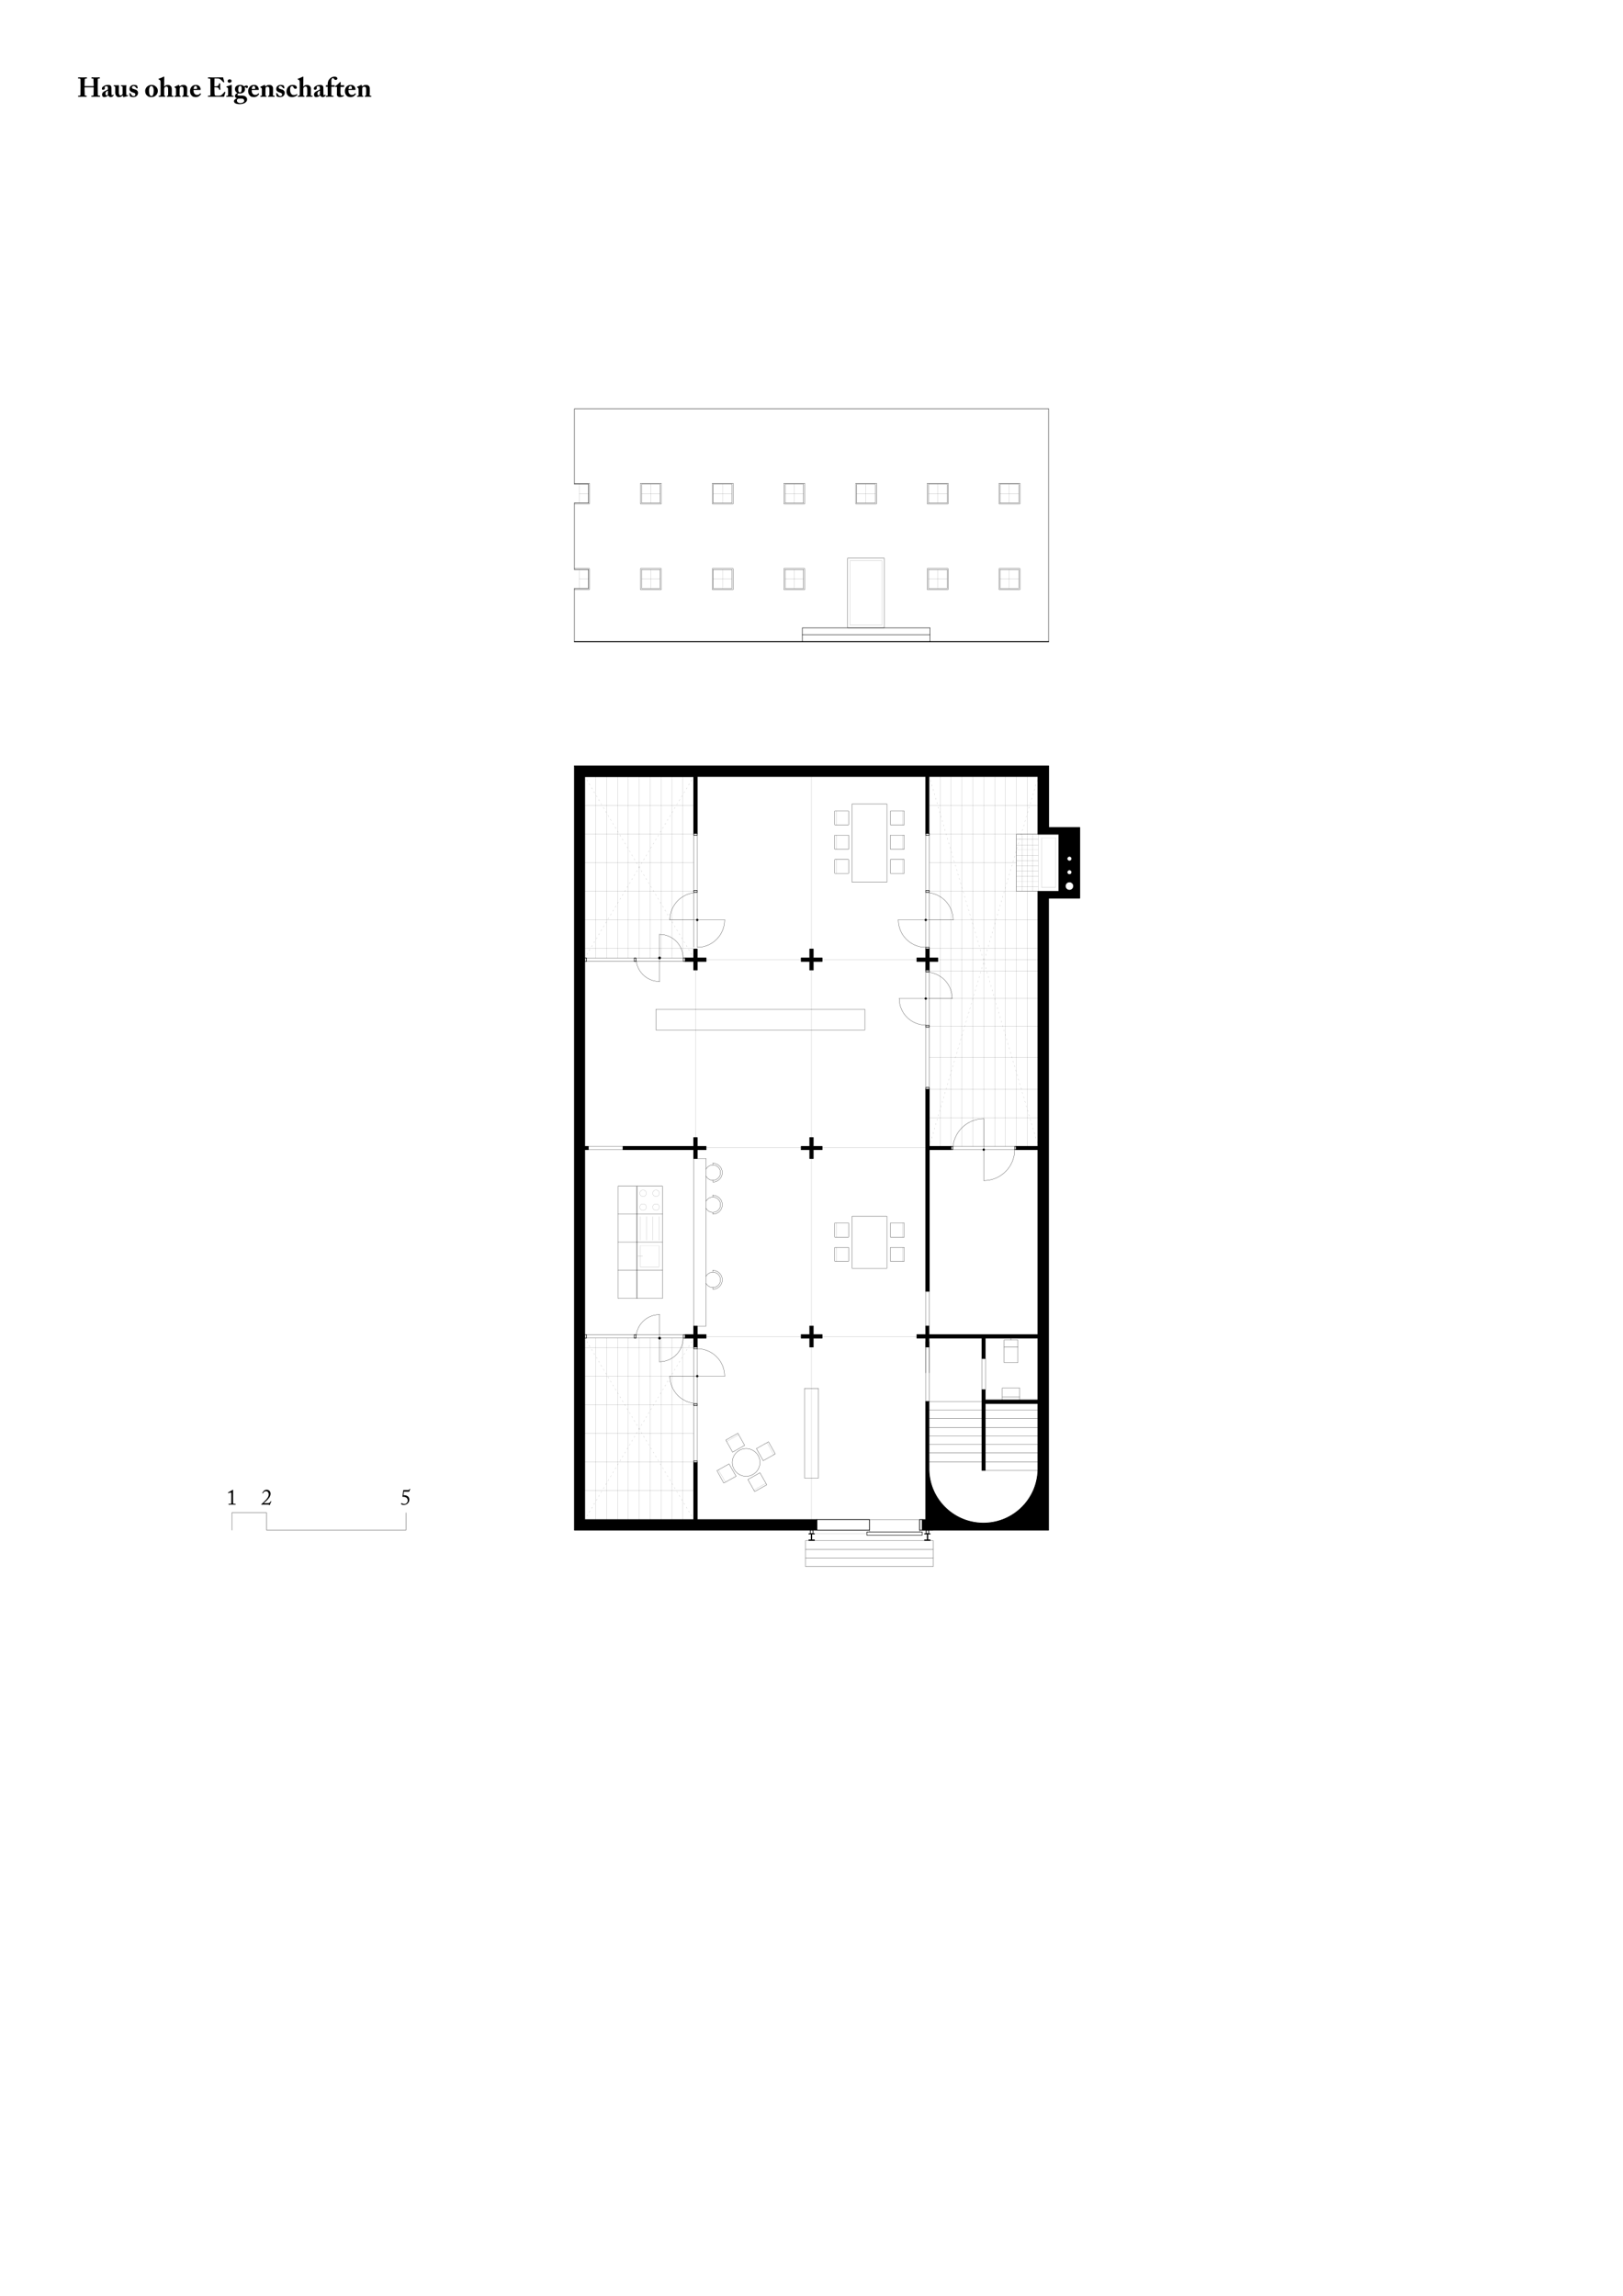 <?xml version="1.0" encoding="utf-8"?>
<!-- Generator: Adobe Illustrator 15.0.2, SVG Export Plug-In . SVG Version: 6.00 Build 0)  -->
<!DOCTYPE svg PUBLIC "-//W3C//DTD SVG 1.1//EN" "http://www.w3.org/Graphics/SVG/1.1/DTD/svg11.dtd">
<svg version="1.1" xmlns="http://www.w3.org/2000/svg" xmlns:xlink="http://www.w3.org/1999/xlink" x="0px" y="0px"
	 width="595.28px" height="841.89px" viewBox="0 0 595.28 841.89" enable-background="new 0 0 595.28 841.89" xml:space="preserve">
<g id="MST">
	<g>
		<path d="M84.846,548.87c0-0.104,0.008-0.479,0-1.111c-0.008-0.271-0.04-0.447-0.192-0.447c-0.072,0-0.192,0.023-0.32,0.063
			l-0.56,0.185c-0.032,0.008-0.063,0.008-0.08-0.024l-0.064-0.144c-0.016-0.032-0.008-0.064,0.048-0.097l1.655-0.951
			c0.04-0.024,0.072-0.048,0.112-0.048c0.048,0,0.056,0.048,0.056,0.112c0,0.071-0.024,1.327-0.024,2.358v0.336
			c0,0.096,0.008,1.791,0.008,1.895c0.008,0.416,0.04,0.472,0.56,0.472h0.288c0.056,0,0.08,0.024,0.08,0.064v0.184
			c0,0.048-0.016,0.064-0.072,0.064c-0.072,0-1.16-0.024-1.231-0.024s-1.199,0.024-1.239,0.024s-0.064-0.017-0.064-0.064v-0.2
			c0-0.04,0.048-0.048,0.112-0.048h0.368c0.52,0,0.536-0.023,0.552-0.447c0.008-0.104,0.008-1.72,0.008-1.863V548.87z"/>
	</g>
	<g>
		<path d="M96.567,551.756c-0.136,0-0.28,0.008-0.4,0.016c-0.12,0.009-0.216,0.017-0.248,0.017c-0.04,0-0.064,0-0.088-0.048
			c-0.024-0.057-0.016-0.08,0.024-0.12c0.376-0.352,1.08-0.968,1.719-1.655s1.007-1.304,0.983-1.999
			c-0.024-0.712-0.456-1.136-1.031-1.127c-0.68,0.008-0.936,0.535-1.071,0.775c-0.032,0.056-0.056,0.063-0.096,0.04l-0.112-0.048
			c-0.024-0.017-0.032-0.04,0-0.112c0.128-0.312,0.52-1.199,1.599-1.199c0.671,0,1.399,0.552,1.399,1.455
			c0,0.68-0.271,1.256-0.991,2.062c-0.544,0.624-1.175,1.088-1.527,1.399h1.623c0.544,0,0.752-0.376,0.928-0.671
			c0.04-0.072,0.064-0.08,0.144-0.04c0.064,0.031,0.096,0.063,0.064,0.111l-0.52,1.247c-0.04,0.088,0.024,0.088-0.12,0.088
			c-0.072,0-0.072-0.008-0.104-0.079c-0.048-0.104-0.2-0.112-0.44-0.112H96.567z"/>
	</g>
	<g>
		<path d="M147.999,548.318c0.2-0.016,0.735,0.04,0.912,0.088c0.783,0.208,1.231,0.768,1.231,1.487
			c0.008,1.144-0.927,1.983-2.015,1.983c-0.592,0-1.04-0.216-1.04-0.448c0-0.111,0.072-0.208,0.176-0.208
			c0.144,0,0.28,0.089,0.4,0.16c0.12,0.072,0.392,0.152,0.632,0.152c0.624,0,1.247-0.528,1.247-1.231c0-0.56-0.184-1-0.704-1.224
			c-0.432-0.191-0.832-0.191-1.039-0.176c-0.048,0.008-0.088,0.016-0.144-0.016c-0.04-0.017-0.048-0.04-0.04-0.088l0.288-2.255
			c0.008-0.096,0.024-0.128,0.128-0.128h1.711c0.28,0,0.352-0.136,0.488-0.4c0.024-0.048,0.048-0.056,0.096-0.04
			c0.088,0.04,0.128,0.049,0.112,0.097l-0.288,0.799c-0.056,0.128-0.096,0.16-0.344,0.16h-1.663L147.999,548.318z"/>
	</g>
	<polyline fill="none" stroke="#010101" stroke-width="0.1" stroke-linecap="square" stroke-miterlimit="10" points="
		85.039,561.128 85.039,554.756 97.783,554.756 97.783,561.128 148.867,561.128 148.867,554.756 	"/>
</g>
<g id="HAUS_OHNE_EIGENSCHAFTEN">
	<g>
		<path d="M29.536,31.537c0-0.62-0.02-1.969-0.02-2.109c0-0.509-0.07-0.649-0.34-0.649h-0.41c-0.11,0-0.12-0.04-0.12-0.1v-0.19
			c0-0.06,0.01-0.12,0.11-0.12c0.17,0,0.49,0.03,1.489,0.03c0.979,0,1.339-0.03,1.509-0.03c0.11,0,0.12,0.03,0.12,0.11v0.21
			c0,0.06-0.01,0.09-0.12,0.09h-0.24c-0.36,0-0.41,0.17-0.44,0.55c-0.01,0.14-0.06,1.459-0.06,2.019v0.15
			c0,0.05,0.03,0.08,0.16,0.08h2.988c0.15,0,0.2-0.02,0.2-0.13v-0.1c0-0.569-0.07-1.958-0.07-2.059c-0.01-0.32-0.05-0.51-0.23-0.51
			h-0.41c-0.09,0-0.1-0.03-0.1-0.1v-0.22c0-0.06,0.01-0.09,0.09-0.09c0.18,0,0.61,0.03,1.459,0.03c0.83,0,1.249-0.03,1.379-0.03
			c0.12,0,0.13,0.03,0.13,0.11v0.19c0,0.07-0.01,0.11-0.13,0.11h-0.3c-0.29,0-0.32,0.17-0.32,0.51c0,0.14-0.02,1.829-0.02,2.199
			v0.34c0,0.32,0.02,2.219,0.03,2.769c0,0.36,0.1,0.5,0.4,0.5h0.34c0.08,0,0.09,0.03,0.09,0.09v0.22c0,0.05-0.01,0.1-0.11,0.1
			c-0.16,0-0.5-0.03-1.399-0.03c-1.02,0-1.339,0.03-1.569,0.03c-0.11,0-0.13-0.05-0.13-0.1v-0.22c0-0.06,0.01-0.09,0.11-0.09h0.439
			c0.24,0,0.27-0.19,0.28-0.439c0.02-0.47,0.04-2.079,0.04-2.399v-0.12c0-0.11-0.1-0.12-0.22-0.12h-2.988
			c-0.11,0-0.14,0.03-0.14,0.12v0.15c0,0.25,0.04,1.789,0.07,2.469c0.01,0.24,0.11,0.34,0.33,0.34h0.28c0.08,0,0.09,0.02,0.09,0.08
			v0.24c0,0.06-0.01,0.09-0.09,0.09c-0.18,0-0.53-0.03-1.369-0.03c-1.06,0-1.359,0.03-1.559,0.03c-0.09,0-0.1-0.03-0.1-0.11v-0.21
			c0-0.07,0.01-0.09,0.1-0.09h0.459c0.25,0,0.28-0.24,0.28-0.459c0.01-0.47,0.03-2.409,0.03-2.669V31.537z"/>
		<path d="M39.575,32.286c0-0.2-0.02-0.43-0.15-0.549c-0.1-0.09-0.26-0.12-0.42-0.12c-0.18,0-0.35,0.04-0.53,0.16
			c-0.15,0.1-0.03,0.27-0.03,0.589c0,0.34-0.25,0.57-0.649,0.57c-0.23,0-0.43-0.14-0.43-0.36s0.07-0.52,0.28-0.7
			c0.419-0.38,1.109-0.739,1.919-0.739c0.64,0,0.81,0.1,1.019,0.29c0.22,0.2,0.28,0.49,0.28,0.85l0.02,1.989
			c0.01,0.52,0.04,0.68,0.23,0.68c0.14,0,0.25-0.11,0.29-0.18c0.04-0.06,0.07-0.07,0.1-0.05l0.14,0.08
			c0.04,0.02,0.07,0.05,0.03,0.14c-0.09,0.21-0.39,0.68-1.009,0.68c-0.39,0-0.759-0.14-0.949-0.61h-0.05
			c-0.25,0.23-0.459,0.37-0.859,0.52c-0.2,0.07-0.43,0.09-0.72,0.09c-0.35,0-0.66-0.38-0.66-0.92c0-0.439,0.21-0.899,0.86-1.219
			c0.779-0.37,1.029-0.479,1.289-0.66V32.286z M39.585,33.216c-0.49,0.28-0.9,0.43-0.9,1.12c0,0.459,0.21,0.649,0.43,0.659
			c0.27-0.02,0.47-0.27,0.47-0.359V33.216z"/>
		<path d="M45.524,35.575c-0.06,0.02-0.13,0.04-0.22,0.04c-0.1,0-0.16-0.05-0.17-0.12l-0.06-0.54h-0.06
			c-0.2,0.35-0.779,0.66-1.319,0.66c-0.399,0-0.699,0-1.049-0.46c-0.419-0.56-0.38-0.879-0.38-1.739l0.01-0.439
			c0-0.38,0-0.78-0.01-1c-0.01-0.24-0.22-0.33-0.34-0.35c-0.169-0.03-0.22-0.02-0.22-0.07v-0.2c0-0.06,0.02-0.08,0.11-0.08h1.459
			c0.06,0,0.1-0.01,0.14-0.02c0.04,0,0.08-0.01,0.11-0.01c0.07,0,0.12,0.05,0.11,0.12c-0.01,0.09-0.04,0.56-0.04,1.35v0.54
			c0,0.4-0.06,1.149,0.19,1.539c0.15,0.23,0.31,0.21,0.49,0.21c0.17,0,0.39-0.13,0.54-0.32c0.09-0.1,0.16-0.26,0.16-0.36
			l-0.01-2.349c0-0.25-0.18-0.33-0.43-0.35c-0.12-0.01-0.17-0.02-0.17-0.07v-0.19c0-0.08,0.02-0.09,0.12-0.09h1.489
			c0.07,0,0.12-0.01,0.17-0.02c0.05,0,0.09-0.01,0.12-0.01c0.06,0,0.1,0.05,0.09,0.1c-0.01,0.09-0.06,0.35-0.06,1.359v0.74
			c0,0.479,0,0.969,0.02,1.149c0.03,0.31,0.14,0.35,0.18,0.35c0.06,0,0.21,0,0.33-0.03c0.08-0.02,0.11,0,0.12,0.04l0.03,0.19
			c0.01,0.05-0.01,0.07-0.05,0.08L45.524,35.575z"/>
		<path d="M50.484,32.276c0.01,0.05,0,0.07-0.04,0.09l-0.18,0.08c-0.03,0.02-0.06,0.01-0.1-0.03l-0.56-0.6
			c-0.13-0.13-0.32-0.29-0.62-0.29s-0.59,0.2-0.59,0.54c0.02,0.35,0.14,0.45,0.88,0.65c0.49,0.13,0.729,0.2,1.029,0.52
			c0.26,0.26,0.32,0.5,0.32,0.85c0,0.89-0.7,1.529-1.789,1.529c-0.56,0-1.049-0.2-1.169-0.29c-0.04-0.03-0.05-0.07-0.06-0.13
			l-0.13-0.959c0-0.05,0.03-0.07,0.07-0.08l0.18-0.05c0.03-0.01,0.05,0,0.07,0.04l0.4,0.589c0.18,0.26,0.41,0.51,0.87,0.51
			c0.37,0,0.589-0.26,0.589-0.609c0-0.4-0.29-0.53-0.939-0.73c-0.709-0.209-1.219-0.549-1.219-1.269c0-0.47,0.14-0.859,0.52-1.14
			c0.399-0.29,0.679-0.359,1.099-0.359c0.54,0,0.87,0.12,1.049,0.209c0.15,0.07,0.17,0.12,0.18,0.19L50.484,32.276z"/>
		<path d="M53.776,34.885c-0.38-0.419-0.53-0.949-0.53-1.579c0-0.45,0.25-1.189,0.859-1.659c0.51-0.399,1.02-0.509,1.489-0.509
			c0.69,0,1.16,0.209,1.609,0.629c0.49,0.44,0.689,0.979,0.689,1.589c0,0.58-0.25,1.139-0.64,1.559c-0.479,0.5-1.06,0.7-1.739,0.7
			C54.785,35.615,54.286,35.465,53.776,34.885z M56.375,33.286c0-1.159-0.4-1.729-0.84-1.729c-0.25,0-0.41,0.07-0.54,0.27
			c-0.2,0.31-0.33,0.74-0.33,1.549c0,0.58,0.05,0.959,0.25,1.389c0.13,0.27,0.29,0.43,0.66,0.43
			C56.125,35.195,56.375,34.385,56.375,33.286z"/>
		<path d="M60.215,34.715c0,0.3,0.06,0.41,0.15,0.41h0.2c0.05,0,0.08,0.02,0.08,0.08v0.19c0,0.07-0.01,0.11-0.07,0.11
			c-0.08,0-0.54-0.03-1.129-0.03c-0.7,0-1.08,0.03-1.169,0.03c-0.04,0-0.07-0.03-0.07-0.1v-0.2c0-0.07,0.04-0.08,0.15-0.08h0.16
			c0.16,0,0.31-0.04,0.34-0.17c0.05-0.18,0.05-0.36,0.05-0.66l-0.02-4.158c0-0.5-0.13-0.79-0.47-0.919l-0.18-0.06
			c-0.06-0.03-0.08-0.06-0.08-0.09v-0.13c0-0.04,0.03-0.08,0.17-0.12c0.55-0.16,0.91-0.32,1.509-0.61c0.13-0.06,0.21-0.1,0.31-0.1
			c0.09,0,0.11,0.08,0.09,0.25s-0.03,2.199-0.03,2.789v0.6h0.07c0.24-0.38,0.729-0.609,1.279-0.609c0.45,0,0.709,0.13,1.02,0.39
			c0.47,0.39,0.43,0.89,0.43,1.529v0.62c0,0.5-0.02,1.109-0.02,1.299c0,0.14,0.2,0.15,0.32,0.15h0.19c0.08,0,0.11,0.02,0.11,0.07
			v0.21c0,0.06-0.02,0.1-0.08,0.1c-0.07,0-0.39-0.03-1.089-0.03c-0.689,0-1.049,0.03-1.139,0.03c-0.07,0-0.09-0.03-0.09-0.11v-0.19
			c0-0.05,0.01-0.08,0.07-0.08h0.13c0.09,0,0.22-0.05,0.24-0.19c0.01-0.14,0.03-0.67,0.03-0.97v-0.609
			c0-0.49,0.03-1.189-0.229-1.449c-0.14-0.14-0.26-0.19-0.47-0.19c-0.22,0-0.44,0.18-0.59,0.35c-0.08,0.1-0.17,0.23-0.17,0.49
			V34.715z"/>
		<path d="M65.845,31.687h0.08c0.11-0.13,0.29-0.26,0.48-0.36c0.22-0.12,0.439-0.189,0.77-0.189c0.39,0,0.77,0.04,1.029,0.28
			c0.42,0.39,0.45,0.64,0.45,1.139v1.06c0,0.34-0.02,0.81-0.04,1.159c-0.01,0.3,0.15,0.35,0.24,0.35h0.27
			c0.09,0,0.11,0.03,0.11,0.09v0.18c0,0.07-0.02,0.11-0.08,0.11c-0.07,0-0.38-0.03-1.18-0.03c-0.66,0-0.979,0.03-1.049,0.03
			c-0.06,0-0.08-0.03-0.08-0.11v-0.18c0-0.07,0.03-0.09,0.13-0.09h0.11c0.07,0,0.16-0.05,0.18-0.23c0.04-0.26,0.06-0.58,0.06-1.04
			v-1.069c0-0.38-0.03-0.64-0.24-0.83c-0.18-0.16-0.32-0.18-0.49-0.18c-0.18,0-0.31,0.05-0.51,0.2c-0.12,0.09-0.2,0.36-0.2,0.77
			l-0.02,2.049c0,0.18,0.07,0.33,0.16,0.33h0.13c0.08,0,0.1,0.03,0.1,0.1v0.19c0,0.06-0.02,0.09-0.07,0.09c-0.07,0-0.34-0.03-1-0.03
			c-0.709,0-1.029,0.03-1.089,0.03c-0.05,0-0.07-0.03-0.07-0.09v-0.2c0-0.06,0.02-0.09,0.1-0.09h0.15c0.11,0,0.28-0.03,0.28-0.2
			v-2.219c0-0.3-0.17-0.47-0.4-0.58l-0.09-0.04c-0.06-0.03-0.07-0.07-0.07-0.11v-0.09c0-0.05,0.04-0.08,0.09-0.1l1.279-0.58
			c0.08-0.03,0.15-0.07,0.23-0.07c0.06,0,0.12,0.05,0.14,0.12L65.845,31.687z"/>
		<path d="M70.996,32.986v0.27c0,1.04,0.59,1.549,1.319,1.549c0.49,0,0.89-0.23,1.089-0.55c0.02-0.05,0.06-0.06,0.1-0.03l0.17,0.09
			c0.04,0.02,0.07,0.07-0.02,0.24c-0.18,0.37-0.83,1.06-1.769,1.06c-0.64,0-1.169-0.11-1.5-0.47c-0.51-0.55-0.679-0.94-0.689-1.719
			c0-0.28,0-0.81,0.45-1.469c0.36-0.53,0.97-0.819,1.739-0.819c1.619,0,1.709,1.549,1.709,1.709c0,0.13-0.09,0.14-0.31,0.14H70.996z
			 M71.965,32.606c0.22,0,0.32-0.05,0.32-0.2c0-0.44-0.18-0.87-0.49-0.87c-0.47,0-0.719,0.37-0.79,1.069H71.965z"/>
		<path d="M78.645,31.646c0.46,0,0.9-0.03,1.02-0.06c0.17-0.04,0.31-0.13,0.46-0.31c0.11-0.15,0.23-0.43,0.23-0.62
			c0-0.07,0.03-0.09,0.08-0.09l0.27,0.03c0.05,0.01,0.09,0.02,0.08,0.08c-0.03,0.17-0.03,0.689-0.03,1.04
			c0,0.45,0.04,0.929,0.06,1.139c0.01,0.06-0.03,0.07-0.08,0.08l-0.24,0.05c-0.04,0.01-0.06-0.01-0.08-0.08
			c-0.04-0.16-0.14-0.39-0.2-0.51c-0.11-0.19-0.35-0.32-0.55-0.35c-0.27-0.04-0.58-0.06-1.02-0.06v0.6c0,0.54,0.05,1.509,0.05,1.689
			c0,0.52,0.11,0.7,0.24,0.759c0.15,0.06,0.34,0.09,0.839,0.09c0.17,0,0.59-0.01,0.8-0.03c0.2-0.02,0.5-0.12,0.76-0.33
			c0.26-0.21,0.819-0.83,1.019-1.069c0.04-0.04,0.07-0.05,0.1-0.03l0.17,0.1c0.04,0.02,0.05,0.05,0.04,0.08l-0.45,1.509
			c-0.03,0.09-0.1,0.15-0.22,0.15c-0.05,0-0.27-0.01-0.909-0.02c-0.65,0-1.709-0.01-3.438-0.01c-0.37,0-0.65,0.01-0.85,0.01
			c-0.21,0.01-0.34,0.02-0.43,0.02c-0.07,0-0.09-0.03-0.09-0.11v-0.21c0-0.06,0.03-0.09,0.1-0.09h0.3c0.46,0,0.5-0.07,0.5-0.419
			v-3.349c0-0.829-0.02-2.059-0.03-2.159c-0.04-0.32-0.14-0.39-0.41-0.39h-0.39c-0.04,0-0.05-0.03-0.05-0.1v-0.24
			c0-0.03,0.01-0.07,0.07-0.07c0.22,0,0.569,0.03,1.479,0.03l3.508-0.01c0.16,0,0.35-0.02,0.4-0.02c0.05,0,0.07,0.02,0.08,0.05
			c0.04,0.14,0.37,1.509,0.41,1.609c0.02,0.05,0.02,0.07-0.03,0.1l-0.16,0.08c-0.04,0.02-0.09,0.01-0.12-0.04
			c-0.05-0.08-0.95-0.979-1.18-1.119c-0.209-0.13-0.49-0.26-0.759-0.27l-1.319-0.04L78.645,31.646z"/>
		<path d="M85.555,35.504c-0.08,0-0.54-0.03-1.41-0.03c-0.58,0-0.969,0.03-1.079,0.03c-0.05,0-0.08-0.02-0.08-0.1v-0.2
			c0-0.06,0.03-0.08,0.1-0.08h0.37c0.11,0,0.18-0.04,0.19-0.2c0.02-0.3,0.02-0.609,0.02-0.889l-0.02-1.399
			c0-0.28-0.06-0.48-0.479-0.63c-0.11-0.04-0.12-0.08-0.12-0.14v-0.11c0-0.03,0.02-0.05,0.11-0.08l1.489-0.48
			c0.11-0.04,0.2-0.06,0.27-0.06c0.08,0,0.11,0.05,0.1,0.12c-0.02,0.17-0.02,0.8-0.02,1.679v1.069c0,0.39,0,0.75,0.01,0.859
			c0.02,0.19,0.07,0.26,0.18,0.26h0.36c0.08,0,0.1,0.03,0.1,0.09v0.19C85.645,35.475,85.625,35.504,85.555,35.504z M84.185,30.348
			c-0.399,0.01-0.699-0.26-0.699-0.65c0-0.32,0.33-0.61,0.75-0.61c0.47,0,0.709,0.3,0.709,0.58
			C84.945,29.988,84.725,30.337,84.185,30.348z"/>
		<path d="M86.315,37.883c-0.37-0.21-0.49-0.47-0.49-0.78c0-0.5,0.56-0.859,1.03-1.049v-0.05c-0.46-0.14-0.69-0.45-0.69-0.8
			c0-0.58,0.56-0.899,0.89-1.059v-0.03c-0.43-0.25-0.879-0.669-0.879-1.519c0-0.649,0.52-1.459,1.939-1.459
			c0.879,0,1.319,0.459,1.409,0.56c0.23-0.19,0.6-0.35,0.879-0.35c0.36,0,0.55,0.2,0.55,0.52c0,0.23-0.21,0.43-0.44,0.43
			c-0.17,0-0.25-0.07-0.31-0.17c-0.05-0.08-0.17-0.15-0.28-0.15c-0.05,0-0.14,0.04-0.189,0.09c0.04,0.07,0.12,0.29,0.12,0.65
			c0,0.379-0.11,0.75-0.45,1.079c-0.38,0.36-0.949,0.48-1.349,0.48c-0.2,0-0.34,0-0.59-0.03c-0.13,0.08-0.37,0.26-0.37,0.46
			c0,0.35,0.29,0.38,1.369,0.35c0.68-0.02,1.189,0.02,1.679,0.4c0.36,0.29,0.49,0.64,0.49,1.009c0,0.42-0.19,0.78-0.58,1.109
			c-0.37,0.3-1.129,0.62-2.139,0.62C87.435,38.193,86.706,38.113,86.315,37.883z M89.564,36.954c0-0.549-0.39-0.849-1.299-0.81
			l-0.87,0.04c-0.29,0.07-0.5,0.38-0.5,0.68c0,0.29,0.16,0.54,0.35,0.68c0.28,0.2,0.56,0.26,1.009,0.26
			C88.914,37.803,89.564,37.454,89.564,36.954z M87.575,31.836c-0.14,0.2-0.2,0.66-0.2,1.109c0,0.29,0.09,0.61,0.22,0.76
			c0.11,0.14,0.26,0.2,0.46,0.2c0.439,0,0.589-0.669,0.589-1.439c0-0.37-0.04-0.58-0.09-0.67c-0.09-0.169-0.21-0.28-0.49-0.28
			C87.845,31.517,87.715,31.637,87.575,31.836z"/>
		<path d="M92.325,32.986v0.27c0,1.04,0.59,1.549,1.319,1.549c0.49,0,0.89-0.23,1.089-0.55c0.02-0.05,0.06-0.06,0.1-0.03l0.17,0.09
			c0.04,0.02,0.07,0.07-0.02,0.24c-0.18,0.37-0.83,1.06-1.769,1.06c-0.64,0-1.169-0.11-1.5-0.47c-0.51-0.55-0.679-0.94-0.689-1.719
			c0-0.28,0-0.81,0.45-1.469c0.36-0.53,0.97-0.819,1.739-0.819c1.619,0,1.709,1.549,1.709,1.709c0,0.13-0.09,0.14-0.31,0.14H92.325z
			 M93.294,32.606c0.22,0,0.32-0.05,0.32-0.2c0-0.44-0.18-0.87-0.49-0.87c-0.47,0-0.719,0.37-0.79,1.069H93.294z"/>
		<path d="M97.334,31.687h0.08c0.11-0.13,0.29-0.26,0.48-0.36c0.22-0.12,0.439-0.189,0.77-0.189c0.39,0,0.77,0.04,1.029,0.28
			c0.42,0.39,0.45,0.64,0.45,1.139v1.06c0,0.34-0.02,0.81-0.04,1.159c-0.01,0.3,0.15,0.35,0.24,0.35h0.27
			c0.09,0,0.11,0.03,0.11,0.09v0.18c0,0.07-0.02,0.11-0.08,0.11c-0.07,0-0.38-0.03-1.18-0.03c-0.66,0-0.979,0.03-1.049,0.03
			c-0.06,0-0.08-0.03-0.08-0.11v-0.18c0-0.07,0.03-0.09,0.13-0.09h0.11c0.07,0,0.16-0.05,0.18-0.23c0.04-0.26,0.06-0.58,0.06-1.04
			v-1.069c0-0.38-0.03-0.64-0.24-0.83c-0.18-0.16-0.32-0.18-0.49-0.18c-0.18,0-0.31,0.05-0.51,0.2c-0.12,0.09-0.2,0.36-0.2,0.77
			l-0.02,2.049c0,0.18,0.07,0.33,0.16,0.33h0.13c0.08,0,0.1,0.03,0.1,0.1v0.19c0,0.06-0.02,0.09-0.07,0.09
			c-0.07,0-0.34-0.03-0.999-0.03c-0.71,0-1.03,0.03-1.09,0.03c-0.05,0-0.07-0.03-0.07-0.09v-0.2c0-0.06,0.02-0.09,0.1-0.09h0.15
			c0.11,0,0.28-0.03,0.28-0.2v-2.219c0-0.3-0.17-0.47-0.4-0.58l-0.09-0.04c-0.06-0.03-0.07-0.07-0.07-0.11v-0.09
			c0-0.05,0.04-0.08,0.09-0.1l1.279-0.58c0.08-0.03,0.15-0.07,0.23-0.07c0.06,0,0.12,0.05,0.14,0.12L97.334,31.687z"/>
		<path d="M104.303,32.276c0.01,0.05,0,0.07-0.04,0.09l-0.18,0.08c-0.03,0.02-0.06,0.01-0.1-0.03l-0.56-0.6
			c-0.13-0.13-0.32-0.29-0.62-0.29s-0.59,0.2-0.59,0.54c0.02,0.35,0.14,0.45,0.88,0.65c0.49,0.13,0.729,0.2,1.029,0.52
			c0.26,0.26,0.32,0.5,0.32,0.85c0,0.89-0.7,1.529-1.789,1.529c-0.56,0-1.049-0.2-1.169-0.29c-0.04-0.03-0.05-0.07-0.06-0.13
			l-0.13-0.959c0-0.05,0.03-0.07,0.07-0.08l0.18-0.05c0.03-0.01,0.05,0,0.07,0.04l0.4,0.589c0.18,0.26,0.41,0.51,0.87,0.51
			c0.37,0,0.589-0.26,0.589-0.609c0-0.4-0.29-0.53-0.939-0.73c-0.709-0.209-1.219-0.549-1.219-1.269c0-0.47,0.14-0.859,0.52-1.14
			c0.399-0.29,0.679-0.359,1.099-0.359c0.54,0,0.87,0.12,1.049,0.209c0.15,0.07,0.17,0.12,0.18,0.19L104.303,32.276z"/>
		<path d="M108.893,32.106c0,0.28-0.2,0.47-0.52,0.47c-0.419,0-0.64-0.28-0.72-0.53c-0.12-0.36-0.31-0.479-0.589-0.479
			c-0.27,0-0.66,0.39-0.66,1.02c0,0.629-0.02,1.079,0.32,1.699c0.25,0.45,0.62,0.58,1.069,0.58c0.46,0,0.68-0.09,1-0.32
			c0.05-0.03,0.08-0.05,0.11-0.01l0.14,0.14c0.03,0.04,0.02,0.08-0.01,0.13c-0.19,0.33-0.969,0.81-1.889,0.81
			c-0.75,0-1.25-0.21-1.569-0.61c-0.39-0.48-0.51-0.87-0.51-1.379c0-0.68,0.22-1.409,0.75-1.899c0.45-0.41,0.939-0.589,1.479-0.589
			C108.603,31.137,108.893,31.796,108.893,32.106z"/>
		<path d="M111.244,34.715c0,0.3,0.06,0.41,0.15,0.41h0.2c0.05,0,0.08,0.02,0.08,0.08v0.19c0,0.07-0.01,0.11-0.07,0.11
			c-0.08,0-0.54-0.03-1.129-0.03c-0.7,0-1.08,0.03-1.169,0.03c-0.04,0-0.07-0.03-0.07-0.1v-0.2c0-0.07,0.04-0.08,0.15-0.08h0.16
			c0.16,0,0.31-0.04,0.34-0.17c0.05-0.18,0.05-0.36,0.05-0.66l-0.02-4.158c0-0.5-0.13-0.79-0.47-0.919l-0.18-0.06
			c-0.06-0.03-0.08-0.06-0.08-0.09v-0.13c0-0.04,0.03-0.08,0.17-0.12c0.55-0.16,0.91-0.32,1.509-0.61c0.13-0.06,0.21-0.1,0.31-0.1
			c0.09,0,0.11,0.08,0.09,0.25s-0.03,2.199-0.03,2.789v0.6h0.07c0.24-0.38,0.729-0.609,1.279-0.609c0.45,0,0.709,0.13,1.02,0.39
			c0.47,0.39,0.43,0.89,0.43,1.529v0.62c0,0.5-0.02,1.109-0.02,1.299c0,0.14,0.2,0.15,0.32,0.15h0.19c0.08,0,0.11,0.02,0.11,0.07
			v0.21c0,0.06-0.02,0.1-0.08,0.1c-0.07,0-0.39-0.03-1.089-0.03c-0.689,0-1.049,0.03-1.139,0.03c-0.07,0-0.09-0.03-0.09-0.11v-0.19
			c0-0.05,0.01-0.08,0.07-0.08h0.13c0.09,0,0.22-0.05,0.24-0.19c0.01-0.14,0.03-0.67,0.03-0.97v-0.609
			c0-0.49,0.03-1.189-0.229-1.449c-0.14-0.14-0.26-0.19-0.47-0.19c-0.22,0-0.44,0.18-0.59,0.35c-0.08,0.1-0.17,0.23-0.17,0.49
			V34.715z"/>
		<path d="M117.314,32.286c0-0.2-0.02-0.43-0.15-0.549c-0.1-0.09-0.26-0.12-0.42-0.12c-0.18,0-0.35,0.04-0.529,0.16
			c-0.15,0.1-0.03,0.27-0.03,0.589c0,0.34-0.25,0.57-0.649,0.57c-0.23,0-0.43-0.14-0.43-0.36s0.07-0.52,0.28-0.7
			c0.419-0.38,1.109-0.739,1.919-0.739c0.64,0,0.81,0.1,1.019,0.29c0.22,0.2,0.28,0.49,0.28,0.85l0.02,1.989
			c0.01,0.52,0.04,0.68,0.23,0.68c0.14,0,0.25-0.11,0.29-0.18c0.04-0.06,0.07-0.07,0.1-0.05l0.14,0.08
			c0.04,0.02,0.07,0.05,0.03,0.14c-0.09,0.21-0.39,0.68-1.01,0.68c-0.39,0-0.759-0.14-0.949-0.61h-0.05
			c-0.25,0.23-0.459,0.37-0.859,0.52c-0.2,0.07-0.43,0.09-0.72,0.09c-0.35,0-0.66-0.38-0.66-0.92c0-0.439,0.21-0.899,0.86-1.219
			c0.779-0.37,1.029-0.479,1.289-0.66V32.286z M117.324,33.216c-0.49,0.28-0.9,0.43-0.9,1.12c0,0.459,0.21,0.649,0.43,0.659
			c0.27-0.02,0.47-0.27,0.47-0.359V33.216z"/>
		<path d="M121.544,31.807v0.87c0,0.479-0.03,1.749-0.01,2.139c0.01,0.22,0.13,0.31,0.29,0.31h0.36c0.09,0,0.11,0.02,0.11,0.08v0.2
			c0,0.06-0.02,0.1-0.07,0.1c-0.06,0-0.43-0.03-1.399-0.03c-0.65,0-1.16,0.03-1.239,0.03c-0.06,0-0.08-0.02-0.08-0.09v-0.22
			c0-0.05,0.02-0.07,0.1-0.07h0.33c0.19,0,0.27-0.12,0.27-0.33l-0.03-2.988h-0.64c-0.05,0-0.07-0.02-0.06-0.11l0.05-0.35
			c0.01-0.06,0.04-0.07,0.12-0.07h0.529v-0.3c0-1.049,0.33-1.699,0.84-2.179c0.54-0.5,1.069-0.689,1.689-0.689
			c0.59,0,1.029,0.24,1.029,0.699c0,0.31-0.32,0.5-0.55,0.5c-0.32,0-0.52-0.12-0.669-0.38c-0.12-0.2-0.26-0.3-0.36-0.3
			c-0.2,0-0.34,0.06-0.5,0.32c-0.18,0.28-0.11,0.989-0.11,1.909v0.42h1.159c0.07,0,0.08,0.06,0.07,0.1l-0.05,0.38
			c-0.01,0.04-0.05,0.05-0.13,0.05H121.544z"/>
		<path d="M124.884,34.016c0,0.819,0.31,0.999,0.55,0.999c0.21,0,0.36-0.03,0.52-0.12c0.03-0.02,0.06-0.02,0.09,0.04l0.07,0.15
			c0.03,0.05,0,0.1-0.04,0.13c-0.17,0.12-0.62,0.4-1.399,0.4c-0.68,0-1.109-0.47-1.109-0.93c0-0.35,0.02-1.109,0.02-1.489
			l0.01-1.319h-0.55c-0.09,0-0.16-0.04-0.16-0.14c0-0.1,0.06-0.17,0.22-0.25c0.33-0.15,1.169-0.899,1.539-1.319
			c0.07-0.08,0.14-0.1,0.19-0.1c0.09,0,0.13,0.07,0.13,0.15l-0.04,1.06h1.269c0.06,0,0.09,0.05,0.07,0.09l-0.1,0.43
			c-0.01,0.04-0.03,0.08-0.09,0.08h-1.169c-0.02,0.41-0.02,0.89-0.02,1.35V34.016z"/>
		<path d="M127.804,32.986v0.27c0,1.04,0.59,1.549,1.319,1.549c0.49,0,0.89-0.23,1.089-0.55c0.02-0.05,0.06-0.06,0.1-0.03l0.17,0.09
			c0.04,0.02,0.07,0.07-0.02,0.24c-0.18,0.37-0.83,1.06-1.769,1.06c-0.64,0-1.169-0.11-1.5-0.47c-0.509-0.55-0.679-0.94-0.689-1.719
			c0-0.28,0-0.81,0.45-1.469c0.36-0.53,0.97-0.819,1.739-0.819c1.619,0,1.709,1.549,1.709,1.709c0,0.13-0.09,0.14-0.31,0.14H127.804
			z M128.773,32.606c0.22,0,0.32-0.05,0.32-0.2c0-0.44-0.18-0.87-0.489-0.87c-0.47,0-0.72,0.37-0.79,1.069H128.773z"/>
		<path d="M132.813,31.687h0.08c0.11-0.13,0.29-0.26,0.48-0.36c0.22-0.12,0.439-0.189,0.77-0.189c0.39,0,0.77,0.04,1.029,0.28
			c0.42,0.39,0.45,0.64,0.45,1.139v1.06c0,0.34-0.02,0.81-0.04,1.159c-0.01,0.3,0.15,0.35,0.24,0.35h0.27
			c0.09,0,0.11,0.03,0.11,0.09v0.18c0,0.07-0.02,0.11-0.08,0.11c-0.07,0-0.38-0.03-1.18-0.03c-0.66,0-0.979,0.03-1.049,0.03
			c-0.06,0-0.08-0.03-0.08-0.11v-0.18c0-0.07,0.03-0.09,0.13-0.09h0.11c0.07,0,0.16-0.05,0.18-0.23c0.04-0.26,0.06-0.58,0.06-1.04
			v-1.069c0-0.38-0.03-0.64-0.24-0.83c-0.18-0.16-0.32-0.18-0.49-0.18c-0.18,0-0.31,0.05-0.51,0.2c-0.12,0.09-0.2,0.36-0.2,0.77
			l-0.02,2.049c0,0.18,0.07,0.33,0.16,0.33h0.13c0.08,0,0.1,0.03,0.1,0.1v0.19c0,0.06-0.02,0.09-0.07,0.09c-0.07,0-0.34-0.03-1-0.03
			c-0.709,0-1.029,0.03-1.089,0.03c-0.05,0-0.07-0.03-0.07-0.09v-0.2c0-0.06,0.02-0.09,0.1-0.09h0.15c0.11,0,0.28-0.03,0.28-0.2
			v-2.219c0-0.3-0.17-0.47-0.4-0.58l-0.09-0.04c-0.06-0.03-0.07-0.07-0.07-0.11v-0.09c0-0.05,0.04-0.08,0.09-0.1l1.279-0.58
			c0.08-0.03,0.15-0.07,0.23-0.07c0.06,0,0.12,0.05,0.14,0.12L132.813,31.687z"/>
	</g>
</g>
<g id="Calque_4">
	
		<line fill="none" stroke="#000000" stroke-width="0.028" stroke-linecap="round" stroke-linejoin="round" stroke-miterlimit="10" x1="254.438" y1="525.595" x2="214.478" y2="525.595"/>
	
		<line fill="none" stroke="#000000" stroke-width="0.028" stroke-linecap="round" stroke-linejoin="round" stroke-miterlimit="10" x1="254.438" y1="504.644" x2="214.478" y2="504.644"/>
	
		<line fill="none" stroke="#000000" stroke-width="0.028" stroke-linecap="round" stroke-linejoin="round" stroke-miterlimit="10" x1="218.474" y1="557.24" x2="218.474" y2="490.71"/>
	
		<line fill="none" stroke="#000000" stroke-width="0.028" stroke-linecap="round" stroke-linejoin="round" stroke-miterlimit="10" x1="222.471" y1="557.24" x2="222.471" y2="490.71"/>
	
		<line fill="none" stroke="#000000" stroke-width="0.028" stroke-linecap="round" stroke-linejoin="round" stroke-miterlimit="10" x1="226.466" y1="557.24" x2="226.466" y2="490.71"/>
	
		<line fill="none" stroke="#000000" stroke-width="0.028" stroke-linecap="round" stroke-linejoin="round" stroke-miterlimit="10" x1="234.458" y1="557.24" x2="234.458" y2="490.71"/>
	
		<line fill="none" stroke="#000000" stroke-width="0.028" stroke-linecap="round" stroke-linejoin="round" stroke-miterlimit="10" x1="230.462" y1="557.24" x2="230.462" y2="490.71"/>
	
		<line fill="none" stroke="#000000" stroke-width="0.028" stroke-linecap="round" stroke-linejoin="round" stroke-miterlimit="10" x1="250.442" y1="557.24" x2="250.442" y2="490.71"/>
	
		<line fill="none" stroke="#000000" stroke-width="0.028" stroke-linecap="round" stroke-linejoin="round" stroke-miterlimit="10" x1="246.446" y1="557.24" x2="246.446" y2="490.71"/>
	
		<line fill="none" stroke="#000000" stroke-width="0.028" stroke-linecap="round" stroke-linejoin="round" stroke-miterlimit="10" x1="242.451" y1="557.24" x2="242.451" y2="490.71"/>
	
		<line fill="none" stroke="#000000" stroke-width="0.028" stroke-linecap="round" stroke-linejoin="round" stroke-miterlimit="10" x1="238.455" y1="557.24" x2="238.455" y2="490.71"/>
	
		<line fill="none" stroke="#000000" stroke-width="0.028" stroke-linecap="round" stroke-linejoin="round" stroke-miterlimit="10" x1="254.438" y1="546.546" x2="214.478" y2="546.546"/>
	
		<line fill="none" stroke="#000000" stroke-width="0.028" stroke-linecap="round" stroke-linejoin="round" stroke-miterlimit="10" x1="254.438" y1="536.072" x2="214.478" y2="536.072"/>
	
		<line fill="none" stroke="#000000" stroke-width="0.028" stroke-linecap="round" stroke-linejoin="round" stroke-miterlimit="10" x1="254.438" y1="515.119" x2="214.478" y2="515.119"/>
	
		<line fill="none" stroke="#000000" stroke-width="0.028" stroke-linecap="round" stroke-linejoin="round" stroke-miterlimit="10" x1="254.438" y1="494.275" x2="214.478" y2="494.275"/>
	
		<line fill="none" stroke="#000000" stroke-width="0.028" stroke-linecap="round" stroke-linejoin="round" stroke-miterlimit="10" x1="340.838" y1="366.188" x2="380.798" y2="366.188"/>
	
		<line fill="none" stroke="#000000" stroke-width="0.028" stroke-linecap="round" stroke-linejoin="round" stroke-miterlimit="10" x1="340.838" y1="316.401" x2="372.807" y2="316.401"/>
	
		<line fill="none" stroke="#000000" stroke-width="0.028" stroke-linecap="round" stroke-linejoin="round" stroke-miterlimit="10" x1="340.838" y1="337.352" x2="380.798" y2="337.352"/>
	
		<line fill="none" stroke="#000000" stroke-width="0.028" stroke-linecap="round" stroke-linejoin="round" stroke-miterlimit="10" x1="376.802" y1="284.756" x2="376.802" y2="305.924"/>
	
		<line fill="none" stroke="#000000" stroke-width="0.028" stroke-linecap="round" stroke-linejoin="round" stroke-miterlimit="10" x1="372.807" y1="284.756" x2="372.807" y2="420.404"/>
	
		<line fill="none" stroke="#000000" stroke-width="0.028" stroke-linecap="round" stroke-linejoin="round" stroke-miterlimit="10" x1="368.81" y1="284.756" x2="368.81" y2="420.404"/>
	
		<line fill="none" stroke="#000000" stroke-width="0.028" stroke-linecap="round" stroke-linejoin="round" stroke-miterlimit="10" x1="360.818" y1="284.756" x2="360.818" y2="420.404"/>
	
		<line fill="none" stroke="#000000" stroke-width="0.028" stroke-linecap="round" stroke-linejoin="round" stroke-miterlimit="10" x1="364.814" y1="284.756" x2="364.814" y2="420.404"/>
	
		<line fill="none" stroke="#000000" stroke-width="0.028" stroke-linecap="round" stroke-linejoin="round" stroke-miterlimit="10" x1="344.835" y1="284.756" x2="344.835" y2="420.404"/>
	
		<line fill="none" stroke="#000000" stroke-width="0.028" stroke-linecap="round" stroke-linejoin="round" stroke-miterlimit="10" x1="348.829" y1="284.756" x2="348.829" y2="420.404"/>
	
		<line fill="none" stroke="#000000" stroke-width="0.028" stroke-linecap="round" stroke-linejoin="round" stroke-miterlimit="10" x1="352.827" y1="284.756" x2="352.827" y2="420.404"/>
	
		<line fill="none" stroke="#000000" stroke-width="0.028" stroke-linecap="round" stroke-linejoin="round" stroke-miterlimit="10" x1="356.821" y1="284.756" x2="356.821" y2="420.404"/>
	
		<line fill="none" stroke="#000000" stroke-width="0.028" stroke-linecap="round" stroke-linejoin="round" stroke-miterlimit="10" x1="340.838" y1="295.448" x2="380.798" y2="295.448"/>
	
		<line fill="none" stroke="#000000" stroke-width="0.028" stroke-linecap="round" stroke-linejoin="round" stroke-miterlimit="10" x1="340.838" y1="305.924" x2="380.798" y2="305.924"/>
	
		<line fill="none" stroke="#000000" stroke-width="0.028" stroke-linecap="round" stroke-linejoin="round" stroke-miterlimit="10" x1="340.838" y1="326.876" x2="380.798" y2="326.876"/>
	
		<line fill="none" stroke="#000000" stroke-width="0.028" stroke-linecap="round" stroke-linejoin="round" stroke-miterlimit="10" x1="340.838" y1="347.72" x2="380.798" y2="347.72"/>
	
		<polyline fill="none" stroke="#000000" stroke-width="0.255" stroke-linecap="round" stroke-linejoin="round" stroke-miterlimit="10" points="
		299.583,557.24 318.915,557.24 318.915,561.128 299.583,561.128 299.583,557.24 	"/>
	<path stroke="#000000" stroke-width="0.255" stroke-linecap="round" stroke-linejoin="round" stroke-miterlimit="10" d="
		M384.579,303.44v-22.572h-173.88l3.779,3.889h125.064V305.6h1.188v-20.844h39.96v21.168h7.668v20.952h-7.668v93.527h-7.992v1.188
		h7.992v67.823h-39.96v-3.133h-1.188v3.133h-3.24v1.295h3.24v3.242h1.188v-3.242h19.44v7.453h1.188v-7.453h19.332v22.682h-19.332
		v-3.781h-1.188v29.594h1.188v-24.518h19.332v24.518l-0.01-0.012c-0.336,10.535-8.798,18.996-19.332,19.332
		c-11.03,0.354-20.266-8.293-20.618-19.32v-25.273h-1.188v43.309h-1.297v3.889h46.334V329.361h11.447V303.44H384.579z
		 M392.247,314.024c0.477,0,0.864,0.387,0.864,0.865c0,0.476-0.388,0.863-0.864,0.863s-0.865-0.388-0.865-0.863
		C391.382,314.411,391.771,314.024,392.247,314.024z M392.247,318.993c0.477,0,0.864,0.387,0.864,0.863
		c0,0.478-0.388,0.864-0.864,0.864s-0.865-0.387-0.865-0.864C391.382,319.379,391.771,318.993,392.247,318.993z M392.247,326.445
		c-0.836,0-1.514-0.677-1.514-1.513s0.678-1.512,1.514-1.512c0.835,0,1.512,0.676,1.512,1.512S393.082,326.445,392.247,326.445z"/>
	
		<polyline fill="none" stroke="#000000" stroke-width="0.028" stroke-linecap="round" stroke-linejoin="round" stroke-miterlimit="10" points="
		382.094,307.22 387.171,307.22 387.171,325.472 382.094,325.472 382.094,307.22 	"/>
	
		<line fill="none" stroke="#000000" stroke-width="0.028" stroke-linecap="round" stroke-linejoin="round" stroke-miterlimit="10" x1="380.798" y1="305.924" x2="380.798" y2="326.876"/>
	
		<line fill="none" stroke="#000000" stroke-width="0.028" stroke-linecap="round" stroke-linejoin="round" stroke-miterlimit="10" x1="378.638" y1="305.924" x2="378.638" y2="326.768"/>
	
		<line fill="none" stroke="#000000" stroke-width="0.028" stroke-linecap="round" stroke-linejoin="round" stroke-miterlimit="10" x1="376.802" y1="305.924" x2="376.802" y2="326.768"/>
	
		<line fill="none" stroke="#000000" stroke-width="0.028" stroke-linecap="round" stroke-linejoin="round" stroke-miterlimit="10" x1="374.858" y1="305.924" x2="374.858" y2="326.768"/>
	
		<polyline fill="none" stroke="#000000" stroke-width="0.085" stroke-linecap="round" stroke-linejoin="round" stroke-miterlimit="10" points="
		380.798,305.924 372.807,305.924 372.807,326.876 380.798,326.876 	"/>
	
		<line fill="none" stroke="#000000" stroke-width="0.028" stroke-linecap="round" stroke-linejoin="round" stroke-miterlimit="10" x1="380.798" y1="307.868" x2="372.807" y2="307.868"/>
	
		<line fill="none" stroke="#000000" stroke-width="0.028" stroke-linecap="round" stroke-linejoin="round" stroke-miterlimit="10" x1="380.798" y1="309.812" x2="372.807" y2="309.812"/>
	
		<line fill="none" stroke="#000000" stroke-width="0.028" stroke-linecap="round" stroke-linejoin="round" stroke-miterlimit="10" x1="380.798" y1="313.7" x2="372.807" y2="313.7"/>
	
		<line fill="none" stroke="#000000" stroke-width="0.028" stroke-linecap="round" stroke-linejoin="round" stroke-miterlimit="10" x1="380.798" y1="315.536" x2="372.807" y2="315.536"/>
	
		<line fill="none" stroke="#000000" stroke-width="0.028" stroke-linecap="round" stroke-linejoin="round" stroke-miterlimit="10" x1="380.798" y1="317.481" x2="372.807" y2="317.481"/>
	
		<line fill="none" stroke="#000000" stroke-width="0.028" stroke-linecap="round" stroke-linejoin="round" stroke-miterlimit="10" x1="380.798" y1="319.424" x2="372.807" y2="319.424"/>
	
		<line fill="none" stroke="#000000" stroke-width="0.028" stroke-linecap="round" stroke-linejoin="round" stroke-miterlimit="10" x1="380.798" y1="321.26" x2="372.807" y2="321.26"/>
	
		<line fill="none" stroke="#000000" stroke-width="0.028" stroke-linecap="round" stroke-linejoin="round" stroke-miterlimit="10" x1="380.798" y1="323.204" x2="372.807" y2="323.204"/>
	
		<line fill="none" stroke="#000000" stroke-width="0.028" stroke-linecap="round" stroke-linejoin="round" stroke-miterlimit="10" x1="380.798" y1="325.148" x2="372.807" y2="325.148"/>
	
		<line fill="none" stroke="#000000" stroke-width="0.028" stroke-linecap="round" stroke-linejoin="round" stroke-miterlimit="10" x1="380.798" y1="311.648" x2="372.807" y2="311.648"/>
	
		<line fill="none" stroke="#000000" stroke-width="0.085" stroke-linecap="round" stroke-linejoin="round" stroke-miterlimit="10" x1="340.838" y1="513.931" x2="360.171" y2="513.931"/>
	
		<path fill="none" stroke="#000000" stroke-width="0.085" stroke-linecap="round" stroke-linejoin="round" stroke-miterlimit="10" d="
		M340.838,539.205"/>
	
		<path fill="none" stroke="#000000" stroke-width="0.085" stroke-linecap="round" stroke-linejoin="round" stroke-miterlimit="10" d="
		M360.171,539.205"/>
	
		<line fill="none" stroke="#000000" stroke-width="0.085" stroke-linecap="round" stroke-linejoin="round" stroke-miterlimit="10" x1="340.838" y1="517.064" x2="360.171" y2="517.064"/>
	
		<line fill="none" stroke="#000000" stroke-width="0.085" stroke-linecap="round" stroke-linejoin="round" stroke-miterlimit="10" x1="340.838" y1="520.195" x2="360.171" y2="520.195"/>
	
		<line fill="none" stroke="#000000" stroke-width="0.085" stroke-linecap="round" stroke-linejoin="round" stroke-miterlimit="10" x1="340.838" y1="523.435" x2="360.171" y2="523.435"/>
	
		<line fill="none" stroke="#000000" stroke-width="0.085" stroke-linecap="round" stroke-linejoin="round" stroke-miterlimit="10" x1="340.838" y1="526.568" x2="360.171" y2="526.568"/>
	
		<line fill="none" stroke="#000000" stroke-width="0.085" stroke-linecap="round" stroke-linejoin="round" stroke-miterlimit="10" x1="340.838" y1="529.699" x2="360.171" y2="529.699"/>
	
		<line fill="none" stroke="#000000" stroke-width="0.085" stroke-linecap="round" stroke-linejoin="round" stroke-miterlimit="10" x1="340.838" y1="532.832" x2="360.171" y2="532.832"/>
	
		<line fill="none" stroke="#000000" stroke-width="0.085" stroke-linecap="round" stroke-linejoin="round" stroke-miterlimit="10" x1="340.838" y1="536.072" x2="360.171" y2="536.072"/>
	
		<line fill="none" stroke="#000000" stroke-width="0.085" stroke-linecap="round" stroke-linejoin="round" stroke-miterlimit="10" x1="361.466" y1="539.205" x2="380.798" y2="539.205"/>
	
		<line fill="none" stroke="#000000" stroke-width="0.085" stroke-linecap="round" stroke-linejoin="round" stroke-miterlimit="10" x1="380.798" y1="517.064" x2="361.466" y2="517.064"/>
	
		<line fill="none" stroke="#000000" stroke-width="0.085" stroke-linecap="round" stroke-linejoin="round" stroke-miterlimit="10" x1="380.798" y1="520.195" x2="361.466" y2="520.195"/>
	
		<line fill="none" stroke="#000000" stroke-width="0.085" stroke-linecap="round" stroke-linejoin="round" stroke-miterlimit="10" x1="380.798" y1="523.435" x2="361.466" y2="523.435"/>
	
		<line fill="none" stroke="#000000" stroke-width="0.085" stroke-linecap="round" stroke-linejoin="round" stroke-miterlimit="10" x1="380.798" y1="526.568" x2="361.466" y2="526.568"/>
	
		<line fill="none" stroke="#000000" stroke-width="0.085" stroke-linecap="round" stroke-linejoin="round" stroke-miterlimit="10" x1="380.798" y1="529.699" x2="361.466" y2="529.699"/>
	
		<line fill="none" stroke="#000000" stroke-width="0.085" stroke-linecap="round" stroke-linejoin="round" stroke-miterlimit="10" x1="380.798" y1="532.832" x2="361.466" y2="532.832"/>
	
		<line fill="none" stroke="#000000" stroke-width="0.085" stroke-linecap="round" stroke-linejoin="round" stroke-miterlimit="10" x1="380.798" y1="536.072" x2="361.466" y2="536.072"/>
	
		<polyline fill="none" stroke="#000000" stroke-width="0.085" stroke-linecap="round" stroke-linejoin="round" stroke-miterlimit="10" points="
		255.734,306.249 254.438,306.249 254.438,326.553 255.734,326.553 255.734,306.249 	"/>
	
		<polyline fill="none" stroke="#000000" stroke-width="0.085" stroke-linecap="round" stroke-linejoin="round" stroke-miterlimit="10" points="
		373.346,491.361 368.271,491.361 368.271,499.675 373.346,499.675 373.346,491.361 	"/>
	
		<line fill="none" stroke="#000000" stroke-width="0.085" stroke-linecap="round" stroke-linejoin="round" stroke-miterlimit="10" x1="368.271" y1="493.953" x2="373.346" y2="493.953"/>
	
		<line fill="none" stroke="#000000" stroke-width="0.085" stroke-linecap="round" stroke-linejoin="round" stroke-miterlimit="10" x1="370.755" y1="491.361" x2="370.755" y2="490.71"/>
	
		<polyline fill="none" stroke="#000000" stroke-width="0.085" stroke-linecap="round" stroke-linejoin="round" stroke-miterlimit="10" points="
		373.993,513.392 373.993,508.964 367.622,508.964 367.622,513.392 	"/>
	
		<line fill="none" stroke="#000000" stroke-width="0.085" stroke-linecap="round" stroke-linejoin="round" stroke-miterlimit="10" x1="373.993" y1="512.203" x2="367.622" y2="512.203"/>
	
		<line fill="none" stroke="#000000" stroke-width="0.085" stroke-linecap="round" stroke-linejoin="round" stroke-miterlimit="10" x1="339.542" y1="493.953" x2="339.542" y2="513.931"/>
	
		<line fill="none" stroke="#000000" stroke-width="0.085" stroke-linecap="round" stroke-linejoin="round" stroke-miterlimit="10" x1="340.838" y1="493.953" x2="340.838" y2="513.931"/>
	
		<line fill="none" stroke="#000000" stroke-width="0.085" stroke-linecap="round" stroke-linejoin="round" stroke-miterlimit="10" x1="361.466" y1="498.164" x2="361.466" y2="509.611"/>
	
		<line fill="none" stroke="#000000" stroke-width="0.085" stroke-linecap="round" stroke-linejoin="round" stroke-miterlimit="10" x1="360.171" y1="498.164" x2="360.171" y2="509.611"/>
	<polyline stroke="#000000" stroke-width="0.255" stroke-linecap="round" stroke-linejoin="round" stroke-miterlimit="10" points="
		298.286,489.416 298.286,486.283 296.989,486.283 296.989,489.416 293.858,489.416 293.858,490.71 296.989,490.71 296.989,493.953 
		298.286,493.953 298.286,490.71 301.526,490.71 301.526,489.416 298.286,489.416 	"/>
	
		<line fill="none" stroke="#000000" stroke-width="0.028" stroke-linecap="round" stroke-linejoin="round" stroke-miterlimit="10" x1="297.638" y1="486.283" x2="297.638" y2="424.833"/>
	
		<line fill="none" stroke="#000000" stroke-width="0.028" stroke-linecap="round" stroke-linejoin="round" stroke-miterlimit="10" x1="336.302" y1="490.064" x2="301.526" y2="490.064"/>
	
		<line fill="none" stroke="#000000" stroke-width="0.085" stroke-linecap="round" stroke-linejoin="round" stroke-miterlimit="10" x1="340.838" y1="503.455" x2="340.838" y2="492.007"/>
	
		<line fill="none" stroke="#000000" stroke-width="0.085" stroke-linecap="round" stroke-linejoin="round" stroke-miterlimit="10" x1="339.542" y1="503.455" x2="339.542" y2="492.007"/>
	
		<polyline fill="none" stroke="#000000" stroke-width="0.198" stroke-linecap="round" stroke-linejoin="round" stroke-miterlimit="10" points="
		255.734,326.553 254.438,326.553 254.438,327.2 255.734,327.2 255.734,326.553 	"/>
	
		<polyline fill="none" stroke="#000000" stroke-width="0.198" stroke-linecap="round" stroke-linejoin="round" stroke-miterlimit="10" points="
		255.734,306.249 254.438,306.249 254.438,305.6 255.734,305.6 255.734,306.249 	"/>
	<polyline stroke="#000000" stroke-width="0.255" stroke-linecap="round" stroke-linejoin="round" stroke-miterlimit="10" points="
		298.286,420.404 298.286,417.165 296.989,417.165 296.989,420.404 293.858,420.404 293.858,421.592 296.989,421.592 
		296.989,424.833 298.286,424.833 298.286,421.592 301.526,421.592 301.526,420.404 298.286,420.404 	"/>
	
		<line fill="none" stroke="#000000" stroke-width="0.085" stroke-linecap="round" stroke-linejoin="round" stroke-miterlimit="10" x1="255.734" y1="327.2" x2="255.734" y2="347.396"/>
	
		<line fill="none" stroke="#000000" stroke-width="0.085" stroke-linecap="round" stroke-linejoin="round" stroke-miterlimit="10" x1="254.438" y1="327.2" x2="254.438" y2="347.396"/>
	
		<polyline fill="none" stroke="#000000" stroke-width="0.085" stroke-linecap="round" stroke-linejoin="round" stroke-miterlimit="10" points="
		339.542,306.249 340.838,306.249 340.838,326.553 339.542,326.553 339.542,306.249 	"/>
	
		<polyline fill="none" stroke="#000000" stroke-width="0.198" stroke-linecap="round" stroke-linejoin="round" stroke-miterlimit="10" points="
		339.542,326.553 340.838,326.553 340.838,327.2 339.542,327.2 339.542,326.553 	"/>
	
		<polyline fill="none" stroke="#000000" stroke-width="0.198" stroke-linecap="round" stroke-linejoin="round" stroke-miterlimit="10" points="
		339.542,306.249 340.838,306.249 340.838,305.6 339.542,305.6 339.542,306.249 	"/>
	
		<polyline fill="none" stroke="#000000" stroke-width="0.198" stroke-linecap="round" stroke-linejoin="round" stroke-miterlimit="10" points="
		339.542,347.396 340.838,347.396 340.838,348.044 339.542,348.044 339.542,347.396 	"/>
	
		<line fill="none" stroke="#000000" stroke-width="0.085" stroke-linecap="round" stroke-linejoin="round" stroke-miterlimit="10" x1="339.542" y1="327.2" x2="339.542" y2="347.396"/>
	
		<line fill="none" stroke="#000000" stroke-width="0.085" stroke-linecap="round" stroke-linejoin="round" stroke-miterlimit="10" x1="340.838" y1="327.2" x2="340.838" y2="347.396"/>
	
		<polyline fill="none" stroke="#000000" stroke-width="0.085" stroke-linecap="round" stroke-linejoin="round" stroke-miterlimit="10" points="
		339.542,398.803 340.838,398.803 340.838,376.665 339.542,376.665 339.542,398.803 	"/>
	
		<polyline fill="none" stroke="#000000" stroke-width="0.198" stroke-linecap="round" stroke-linejoin="round" stroke-miterlimit="10" points="
		339.542,376.665 340.838,376.665 340.838,376.016 339.542,376.016 339.542,376.665 	"/>
	
		<polyline fill="none" stroke="#000000" stroke-width="0.198" stroke-linecap="round" stroke-linejoin="round" stroke-miterlimit="10" points="
		339.542,398.803 340.838,398.803 340.838,399.453 339.542,399.453 339.542,398.803 	"/>
	
		<polyline fill="none" stroke="#000000" stroke-width="0.198" stroke-linecap="round" stroke-linejoin="round" stroke-miterlimit="10" points="
		339.542,356.361 340.838,356.361 340.838,355.711 339.542,355.711 339.542,356.361 	"/>
	
		<line fill="none" stroke="#000000" stroke-width="0.085" stroke-linecap="round" stroke-linejoin="round" stroke-miterlimit="10" x1="339.542" y1="376.016" x2="339.542" y2="356.361"/>
	
		<line fill="none" stroke="#000000" stroke-width="0.085" stroke-linecap="round" stroke-linejoin="round" stroke-miterlimit="10" x1="340.838" y1="376.016" x2="340.838" y2="356.361"/>
	
		<line fill="none" stroke="#000000" stroke-width="0.85" stroke-linecap="round" stroke-linejoin="round" stroke-miterlimit="10" x1="339.542" y1="366.188" x2="339.542" y2="366.188"/>
	
		<path fill="none" stroke="#000000" stroke-width="0.085" stroke-linecap="round" stroke-linejoin="round" stroke-miterlimit="10" d="
		M329.821,366.188c0,5.368,4.353,9.721,9.721,9.721l0,0"/>
	
		<path fill="none" stroke="#000000" stroke-width="0.085" stroke-linecap="round" stroke-linejoin="round" stroke-miterlimit="10" d="
		M349.263,366.188c0-5.367-4.354-9.721-9.721-9.721l0,0"/>
	
		<line fill="none" stroke="#000000" stroke-width="0.085" stroke-linecap="round" stroke-linejoin="round" stroke-miterlimit="10" x1="349.371" y1="366.188" x2="329.715" y2="366.188"/>
	
		<path fill="none" stroke="#000000" stroke-width="0.085" stroke-linecap="round" stroke-linejoin="round" stroke-miterlimit="10" d="
		M349.586,337.352c0-5.547-4.497-10.043-10.044-10.043l0,0"/>
	
		<path fill="none" stroke="#000000" stroke-width="0.085" stroke-linecap="round" stroke-linejoin="round" stroke-miterlimit="10" d="
		M329.499,337.352c0,5.547,4.496,10.044,10.043,10.044l0,0"/>
	
		<line fill="none" stroke="#000000" stroke-width="0.085" stroke-linecap="round" stroke-linejoin="round" stroke-miterlimit="10" x1="329.391" y1="337.352" x2="349.694" y2="337.352"/>
	
		<line fill="none" stroke="#000000" stroke-width="0.85" stroke-linecap="round" stroke-linejoin="round" stroke-miterlimit="10" x1="339.542" y1="337.352" x2="339.542" y2="337.352"/>
	
		<line fill="none" stroke="#000000" stroke-width="0.85" stroke-linecap="round" stroke-linejoin="round" stroke-miterlimit="10" x1="255.734" y1="337.352" x2="255.734" y2="337.352"/>
	
		<path fill="none" stroke="#000000" stroke-width="0.085" stroke-linecap="round" stroke-linejoin="round" stroke-miterlimit="10" d="
		M255.735,327.309c-5.547,0-10.044,4.496-10.044,10.043l0,0"/>
	
		<path fill="none" stroke="#000000" stroke-width="0.085" stroke-linecap="round" stroke-linejoin="round" stroke-miterlimit="10" d="
		M255.735,347.396c5.547,0,10.043-4.497,10.043-10.044"/>
	
		<line fill="none" stroke="#000000" stroke-width="0.085" stroke-linecap="round" stroke-linejoin="round" stroke-miterlimit="10" x1="265.887" y1="337.352" x2="245.582" y2="337.352"/>
	
		<polyline fill="none" stroke="#000000" stroke-width="0.255" stroke-linecap="round" stroke-linejoin="round" stroke-miterlimit="10" points="
		298.718,562.425 296.666,562.425 296.666,562.533 297.53,562.533 297.53,564.693 296.666,564.693 296.666,564.908 298.718,564.908 
		298.718,564.693 297.745,564.693 297.745,562.533 298.718,562.533 298.718,562.425 	"/>
	
		<polyline fill="none" stroke="#000000" stroke-width="0.255" stroke-linecap="round" stroke-linejoin="round" stroke-miterlimit="10" points="
		340.622,561.128 339.65,561.128 339.65,562.425 340.622,562.425 340.622,561.128 	"/>
	
		<polyline fill="none" stroke="#000000" stroke-width="0.255" stroke-linecap="round" stroke-linejoin="round" stroke-miterlimit="10" points="
		298.179,561.128 297.207,561.128 297.207,562.425 298.179,562.425 298.179,561.128 	"/>
	
		<polyline fill="none" stroke="#000000" stroke-width="0.255" stroke-linecap="round" stroke-linejoin="round" stroke-miterlimit="10" points="
		341.163,562.425 339.11,562.425 339.11,562.533 340.083,562.533 340.083,564.693 339.11,564.693 339.11,564.908 341.163,564.908 
		341.163,564.693 340.299,564.693 340.299,562.533 341.163,562.533 341.163,562.425 	"/>
	
		<polyline fill="none" stroke="#000000" stroke-width="0.198" stroke-linecap="round" stroke-linejoin="round" stroke-miterlimit="10" points="
		317.942,562.964 338.245,562.964 338.245,561.775 317.942,561.775 317.942,562.964 	"/>
	
		<polyline fill="none" stroke="#000000" stroke-width="0.085" stroke-linecap="round" stroke-linejoin="round" stroke-miterlimit="10" points="
		342.243,574.519 295.479,574.519 295.479,564.908 342.243,564.908 342.243,574.519 	"/>
	
		<line fill="none" stroke="#000000" stroke-width="0.085" stroke-linecap="round" stroke-linejoin="round" stroke-miterlimit="10" x1="342.243" y1="568.148" x2="295.479" y2="568.148"/>
	
		<line fill="none" stroke="#000000" stroke-width="0.085" stroke-linecap="round" stroke-linejoin="round" stroke-miterlimit="10" x1="342.243" y1="571.279" x2="295.479" y2="571.279"/>
	
		<line fill="none" stroke="#000000" stroke-width="0.028" stroke-linecap="round" stroke-linejoin="round" stroke-miterlimit="10" x1="317.942" y1="562.425" x2="298.718" y2="562.425"/>
	
		<line fill="none" stroke="#000000" stroke-width="0.085" stroke-linecap="round" stroke-linejoin="round" stroke-miterlimit="10" x1="337.274" y1="561.128" x2="337.274" y2="561.775"/>
	
		<line fill="none" stroke="#000000" stroke-width="0.085" stroke-linecap="round" stroke-linejoin="round" stroke-miterlimit="10" x1="318.915" y1="561.128" x2="318.915" y2="561.775"/>
	
		<line stroke="#000000" stroke-width="0.255" stroke-linecap="round" stroke-linejoin="round" stroke-miterlimit="10" x1="342.135" y1="561.128" x2="338.245" y2="561.128"/>
	
		<line fill="none" stroke="#000000" stroke-width="0.085" stroke-linecap="round" stroke-linejoin="round" stroke-miterlimit="10" x1="337.274" y1="557.24" x2="318.915" y2="557.24"/>
	
		<polyline fill="none" stroke="#000000" stroke-width="0.085" stroke-linecap="round" stroke-linejoin="round" stroke-miterlimit="10" points="
		233.594,434.984 242.99,434.984 242.99,476.132 233.594,476.132 233.594,434.984 	"/>
	
		<line fill="none" stroke="#000000" stroke-width="0.085" stroke-linecap="round" stroke-linejoin="round" stroke-miterlimit="10" x1="233.594" y1="445.244" x2="242.99" y2="445.244"/>
	
		<line fill="none" stroke="#000000" stroke-width="0.085" stroke-linecap="round" stroke-linejoin="round" stroke-miterlimit="10" x1="233.594" y1="455.503" x2="242.99" y2="455.503"/>
	
		<line fill="none" stroke="#000000" stroke-width="0.028" stroke-linecap="round" stroke-linejoin="round" stroke-miterlimit="10" x1="239.426" y1="446.107" x2="239.426" y2="454.855"/>
	
		<line fill="none" stroke="#000000" stroke-width="0.028" stroke-linecap="round" stroke-linejoin="round" stroke-miterlimit="10" x1="241.694" y1="446.107" x2="241.694" y2="454.855"/>
	
		<line fill="none" stroke="#000000" stroke-width="0.028" stroke-linecap="round" stroke-linejoin="round" stroke-miterlimit="10" x1="237.158" y1="446.107" x2="237.158" y2="454.855"/>
	
		<line fill="none" stroke="#000000" stroke-width="0.028" stroke-linecap="round" stroke-linejoin="round" stroke-miterlimit="10" x1="234.782" y1="446.107" x2="234.782" y2="454.855"/>
	
		<circle fill="none" stroke="#000000" stroke-width="0.028" stroke-linecap="round" stroke-linejoin="round" stroke-miterlimit="10" cx="240.615" cy="442.652" r="1.188"/>
	
		<circle fill="none" stroke="#000000" stroke-width="0.028" stroke-linecap="round" stroke-linejoin="round" stroke-miterlimit="10" cx="235.863" cy="442.652" r="1.188"/>
	
		<circle fill="none" stroke="#000000" stroke-width="0.028" stroke-linecap="round" stroke-linejoin="round" stroke-miterlimit="10" cx="240.615" cy="437.576" r="1.188"/>
	
		<circle fill="none" stroke="#000000" stroke-width="0.028" stroke-linecap="round" stroke-linejoin="round" stroke-miterlimit="10" cx="235.863" cy="437.576" r="1.188"/>
	
		<polyline fill="none" stroke="#000000" stroke-width="0.028" stroke-linecap="round" stroke-linejoin="round" stroke-miterlimit="10" points="
		241.694,456.8 234.782,456.8 234.782,464.576 241.694,464.576 241.694,456.8 	"/>
	
		<line fill="none" stroke="#000000" stroke-width="0.028" stroke-linecap="round" stroke-linejoin="round" stroke-miterlimit="10" x1="233.918" y1="460.687" x2="235.754" y2="460.687"/>
	
		<polyline fill="none" stroke="#000000" stroke-width="0.085" stroke-linecap="round" stroke-linejoin="round" stroke-miterlimit="10" points="
		226.682,434.984 233.594,434.984 233.594,476.132 226.682,476.132 226.682,434.984 	"/>
	
		<polyline fill="none" stroke="#000000" stroke-width="0.085" stroke-linecap="round" stroke-linejoin="round" stroke-miterlimit="10" points="
		226.682,445.244 233.594,445.244 226.682,445.244 	"/>
	
		<line fill="none" stroke="#000000" stroke-width="0.085" stroke-linecap="round" stroke-linejoin="round" stroke-miterlimit="10" x1="233.594" y1="455.503" x2="226.682" y2="455.503"/>
	
		<polyline fill="none" stroke="#000000" stroke-width="0.085" stroke-linecap="round" stroke-linejoin="round" stroke-miterlimit="10" points="
		226.682,465.763 233.594,465.763 242.99,465.763 	"/>
	
		<polyline fill="none" stroke="#000000" stroke-width="0.085" stroke-linecap="round" stroke-linejoin="round" stroke-miterlimit="10" points="
		255.734,535.748 254.438,535.748 254.438,515.445 255.734,515.445 255.734,535.748 	"/>
	
		<polyline fill="none" stroke="#000000" stroke-width="0.198" stroke-linecap="round" stroke-linejoin="round" stroke-miterlimit="10" points="
		255.734,515.445 254.438,515.445 254.438,514.794 255.734,514.794 255.734,515.445 	"/>
	
		<polyline fill="none" stroke="#000000" stroke-width="0.198" stroke-linecap="round" stroke-linejoin="round" stroke-miterlimit="10" points="
		255.734,535.748 254.438,535.748 254.438,536.396 255.734,536.396 255.734,535.748 	"/>
	
		<polyline fill="none" stroke="#000000" stroke-width="0.198" stroke-linecap="round" stroke-linejoin="round" stroke-miterlimit="10" points="
		255.734,494.599 254.438,494.599 254.438,493.953 255.734,493.953 255.734,494.599 	"/>
	
		<line fill="none" stroke="#000000" stroke-width="0.085" stroke-linecap="round" stroke-linejoin="round" stroke-miterlimit="10" x1="255.734" y1="514.794" x2="255.734" y2="494.599"/>
	
		<line fill="none" stroke="#000000" stroke-width="0.085" stroke-linecap="round" stroke-linejoin="round" stroke-miterlimit="10" x1="254.438" y1="514.794" x2="254.438" y2="494.599"/>
	
		<line fill="none" stroke="#000000" stroke-width="0.85" stroke-linecap="round" stroke-linejoin="round" stroke-miterlimit="10" x1="255.734" y1="504.644" x2="255.734" y2="504.644"/>
	
		<path fill="none" stroke="#000000" stroke-width="0.085" stroke-linecap="round" stroke-linejoin="round" stroke-miterlimit="10" d="
		M245.691,504.644c0,5.547,4.497,10.043,10.044,10.043l0,0"/>
	
		<path fill="none" stroke="#000000" stroke-width="0.085" stroke-linecap="round" stroke-linejoin="round" stroke-miterlimit="10" d="
		M265.778,504.644c0-5.549-4.496-10.045-10.043-10.045l0,0"/>
	
		<line fill="none" stroke="#000000" stroke-width="0.085" stroke-linecap="round" stroke-linejoin="round" stroke-miterlimit="10" x1="265.887" y1="504.644" x2="245.582" y2="504.644"/>
	
		<line fill="none" stroke="#000000" stroke-width="0.085" stroke-linecap="round" stroke-linejoin="round" stroke-miterlimit="10" x1="250.658" y1="490.71" x2="215.126" y2="490.71"/>
	
		<line fill="none" stroke="#000000" stroke-width="0.085" stroke-linecap="round" stroke-linejoin="round" stroke-miterlimit="10" x1="250.658" y1="489.416" x2="215.126" y2="489.416"/>
	
		<polyline fill="none" stroke="#000000" stroke-width="0.198" stroke-linecap="round" stroke-linejoin="round" stroke-miterlimit="10" points="
		250.658,490.71 250.658,489.416 251.307,489.416 251.307,490.71 250.658,490.71 	"/>
	
		<polyline fill="none" stroke="#000000" stroke-width="0.198" stroke-linecap="round" stroke-linejoin="round" stroke-miterlimit="10" points="
		232.622,490.71 232.622,489.416 233.27,489.416 233.27,490.71 232.622,490.71 	"/>
	
		<line fill="none" stroke="#000000" stroke-width="0.992" stroke-linecap="round" stroke-linejoin="round" stroke-miterlimit="10" x1="241.91" y1="490.71" x2="241.91" y2="490.71"/>
	
		<path fill="none" stroke="#000000" stroke-width="0.085" stroke-linecap="round" stroke-linejoin="round" stroke-miterlimit="10" d="
		M241.911,482.072c-4.772,0-8.641,3.867-8.641,8.639l0,0"/>
	
		<line fill="none" stroke="#000000" stroke-width="0.085" stroke-linecap="round" stroke-linejoin="round" stroke-miterlimit="10" x1="241.91" y1="481.964" x2="241.91" y2="499.46"/>
	
		<path fill="none" stroke="#000000" stroke-width="0.085" stroke-linecap="round" stroke-linejoin="round" stroke-miterlimit="10" d="
		M241.911,499.351c4.772,0,8.64-3.869,8.64-8.641"/>
	
		<polyline fill="none" stroke="#000000" stroke-width="0.198" stroke-linecap="round" stroke-linejoin="round" stroke-miterlimit="10" points="
		215.126,490.71 215.126,489.416 214.478,489.416 214.478,490.71 215.126,490.71 	"/>
	
		<line fill="none" stroke="#000000" stroke-width="0.085" stroke-linecap="round" stroke-linejoin="round" stroke-miterlimit="10" x1="250.658" y1="351.284" x2="215.126" y2="351.284"/>
	
		<line fill="none" stroke="#000000" stroke-width="0.085" stroke-linecap="round" stroke-linejoin="round" stroke-miterlimit="10" x1="250.658" y1="352.581" x2="215.126" y2="352.581"/>
	
		<polyline fill="none" stroke="#000000" stroke-width="0.198" stroke-linecap="round" stroke-linejoin="round" stroke-miterlimit="10" points="
		250.658,351.284 250.658,352.581 251.307,352.581 251.307,351.284 250.658,351.284 	"/>
	
		<polyline fill="none" stroke="#000000" stroke-width="0.198" stroke-linecap="round" stroke-linejoin="round" stroke-miterlimit="10" points="
		232.622,351.284 232.622,352.581 233.27,352.581 233.27,351.284 232.622,351.284 	"/>
	
		<line fill="none" stroke="#000000" stroke-width="0.992" stroke-linecap="round" stroke-linejoin="round" stroke-miterlimit="10" x1="241.91" y1="351.284" x2="241.91" y2="351.284"/>
	
		<path fill="none" stroke="#000000" stroke-width="0.085" stroke-linecap="round" stroke-linejoin="round" stroke-miterlimit="10" d="
		M233.27,351.284c0,4.771,3.869,8.641,8.641,8.641l0,0"/>
	
		<line fill="none" stroke="#000000" stroke-width="0.085" stroke-linecap="round" stroke-linejoin="round" stroke-miterlimit="10" x1="241.91" y1="360.033" x2="241.91" y2="342.536"/>
	
		<path fill="none" stroke="#000000" stroke-width="0.085" stroke-linecap="round" stroke-linejoin="round" stroke-miterlimit="10" d="
		M250.551,351.284c0-4.771-3.868-8.639-8.64-8.639l0,0"/>
	
		<polyline fill="none" stroke="#000000" stroke-width="0.198" stroke-linecap="round" stroke-linejoin="round" stroke-miterlimit="10" points="
		215.126,351.284 215.126,352.581 214.478,352.581 214.478,351.284 215.126,351.284 	"/>
	
		<line fill="none" stroke="#000000" stroke-width="0.028" stroke-linecap="round" stroke-linejoin="round" stroke-miterlimit="10" x1="254.438" y1="316.401" x2="214.478" y2="316.401"/>
	
		<line fill="none" stroke="#000000" stroke-width="0.028" stroke-linecap="round" stroke-linejoin="round" stroke-miterlimit="10" x1="254.438" y1="337.352" x2="214.478" y2="337.352"/>
	
		<line fill="none" stroke="#000000" stroke-width="0.028" stroke-linecap="round" stroke-linejoin="round" stroke-miterlimit="10" x1="218.474" y1="284.756" x2="218.474" y2="351.284"/>
	
		<line fill="none" stroke="#000000" stroke-width="0.028" stroke-linecap="round" stroke-linejoin="round" stroke-miterlimit="10" x1="222.471" y1="284.756" x2="222.471" y2="351.284"/>
	
		<line fill="none" stroke="#000000" stroke-width="0.028" stroke-linecap="round" stroke-linejoin="round" stroke-miterlimit="10" x1="226.466" y1="284.756" x2="226.466" y2="351.284"/>
	
		<line fill="none" stroke="#000000" stroke-width="0.028" stroke-linecap="round" stroke-linejoin="round" stroke-miterlimit="10" x1="234.458" y1="284.756" x2="234.458" y2="351.284"/>
	
		<line fill="none" stroke="#000000" stroke-width="0.028" stroke-linecap="round" stroke-linejoin="round" stroke-miterlimit="10" x1="230.462" y1="284.756" x2="230.462" y2="351.284"/>
	
		<line fill="none" stroke="#000000" stroke-width="0.028" stroke-linecap="round" stroke-linejoin="round" stroke-miterlimit="10" x1="250.442" y1="284.756" x2="250.442" y2="351.284"/>
	
		<line fill="none" stroke="#000000" stroke-width="0.028" stroke-linecap="round" stroke-linejoin="round" stroke-miterlimit="10" x1="246.446" y1="284.756" x2="246.446" y2="351.284"/>
	
		<line fill="none" stroke="#000000" stroke-width="0.028" stroke-linecap="round" stroke-linejoin="round" stroke-miterlimit="10" x1="242.451" y1="284.756" x2="242.451" y2="351.284"/>
	
		<line fill="none" stroke="#000000" stroke-width="0.028" stroke-linecap="round" stroke-linejoin="round" stroke-miterlimit="10" x1="238.455" y1="284.756" x2="238.455" y2="351.284"/>
	
		<line fill="none" stroke="#000000" stroke-width="0.028" stroke-linecap="round" stroke-linejoin="round" stroke-miterlimit="10" x1="254.438" y1="295.448" x2="214.478" y2="295.448"/>
	
		<line fill="none" stroke="#000000" stroke-width="0.028" stroke-linecap="round" stroke-linejoin="round" stroke-miterlimit="10" x1="254.438" y1="305.924" x2="214.478" y2="305.924"/>
	
		<line fill="none" stroke="#000000" stroke-width="0.028" stroke-linecap="round" stroke-linejoin="round" stroke-miterlimit="10" x1="254.438" y1="326.876" x2="214.478" y2="326.876"/>
	
		<line fill="none" stroke="#000000" stroke-width="0.028" stroke-linecap="round" stroke-linejoin="round" stroke-miterlimit="10" x1="254.438" y1="347.72" x2="214.478" y2="347.72"/>
	
		<line fill="none" stroke="#000000" stroke-width="0.028" stroke-linecap="round" stroke-linejoin="round" stroke-miterlimit="10" x1="339.542" y1="420.945" x2="301.526" y2="420.945"/>
	
		<polyline fill="none" stroke="#000000" stroke-width="0.085" stroke-linecap="round" stroke-linejoin="round" stroke-miterlimit="10" points="
		312.542,294.801 312.542,323.529 325.286,323.529 325.286,294.801 312.542,294.801 	"/>
	
		<polyline fill="none" stroke="#000000" stroke-width="0.085" stroke-linecap="round" stroke-linejoin="round" stroke-miterlimit="10" points="
		331.657,306.249 331.657,311.432 326.583,311.432 326.583,306.249 331.657,306.249 	"/>
	
		<line fill="none" stroke="#000000" stroke-width="0.028" stroke-linecap="round" stroke-linejoin="round" stroke-miterlimit="10" x1="331.01" y1="306.249" x2="331.01" y2="311.432"/>
	
		<polyline fill="none" stroke="#000000" stroke-width="0.085" stroke-linecap="round" stroke-linejoin="round" stroke-miterlimit="10" points="
		331.657,302.467 331.657,297.392 326.583,297.392 326.583,302.467 331.657,302.467 	"/>
	
		<line fill="none" stroke="#000000" stroke-width="0.028" stroke-linecap="round" stroke-linejoin="round" stroke-miterlimit="10" x1="331.01" y1="302.467" x2="331.01" y2="297.392"/>
	
		<polyline fill="none" stroke="#000000" stroke-width="0.085" stroke-linecap="round" stroke-linejoin="round" stroke-miterlimit="10" points="
		306.171,306.249 306.171,311.432 311.245,311.432 311.245,306.249 306.171,306.249 	"/>
	
		<line fill="none" stroke="#000000" stroke-width="0.028" stroke-linecap="round" stroke-linejoin="round" stroke-miterlimit="10" x1="306.818" y1="306.249" x2="306.818" y2="311.432"/>
	
		<polyline fill="none" stroke="#000000" stroke-width="0.085" stroke-linecap="round" stroke-linejoin="round" stroke-miterlimit="10" points="
		306.171,302.467 306.171,297.392 311.245,297.392 311.245,302.467 306.171,302.467 	"/>
	
		<line fill="none" stroke="#000000" stroke-width="0.028" stroke-linecap="round" stroke-linejoin="round" stroke-miterlimit="10" x1="306.818" y1="302.467" x2="306.818" y2="297.392"/>
	
		<polyline fill="none" stroke="#000000" stroke-width="0.085" stroke-linecap="round" stroke-linejoin="round" stroke-miterlimit="10" points="
		306.171,315.211 306.171,320.289 311.245,320.289 311.245,315.211 306.171,315.211 	"/>
	
		<line fill="none" stroke="#000000" stroke-width="0.028" stroke-linecap="round" stroke-linejoin="round" stroke-miterlimit="10" x1="306.818" y1="315.211" x2="306.818" y2="320.289"/>
	
		<polyline fill="none" stroke="#000000" stroke-width="0.085" stroke-linecap="round" stroke-linejoin="round" stroke-miterlimit="10" points="
		331.657,315.211 331.657,320.289 326.583,320.289 326.583,315.211 331.657,315.211 	"/>
	
		<line fill="none" stroke="#000000" stroke-width="0.028" stroke-linecap="round" stroke-linejoin="round" stroke-miterlimit="10" x1="331.01" y1="315.211" x2="331.01" y2="320.289"/>
	
		<circle fill="none" stroke="#000000" stroke-width="0.085" stroke-linecap="round" stroke-linejoin="round" stroke-miterlimit="10" cx="273.664" cy="536.287" r="5.076"/>
	
		<polyline fill="none" stroke="#000000" stroke-width="0.085" stroke-linecap="round" stroke-linejoin="round" stroke-miterlimit="10" points="
		281.871,528.728 284.354,533.156 279.927,535.64 277.442,531.21 281.871,528.728 	"/>
	
		<line fill="none" stroke="#000000" stroke-width="0.028" stroke-linecap="round" stroke-linejoin="round" stroke-miterlimit="10" x1="281.329" y1="529.052" x2="283.814" y2="533.48"/>
	
		<polyline fill="none" stroke="#000000" stroke-width="0.085" stroke-linecap="round" stroke-linejoin="round" stroke-miterlimit="10" points="
		262.971,539.312 265.455,543.847 269.99,541.363 267.398,536.828 262.971,539.312 	"/>
	
		<line fill="none" stroke="#000000" stroke-width="0.028" stroke-linecap="round" stroke-linejoin="round" stroke-miterlimit="10" x1="263.511" y1="539.095" x2="266.102" y2="543.525"/>
	
		<polyline fill="none" stroke="#000000" stroke-width="0.085" stroke-linecap="round" stroke-linejoin="round" stroke-miterlimit="10" points="
		266.21,528.08 270.638,525.595 273.122,530.023 268.694,532.507 266.21,528.08 	"/>
	
		<line fill="none" stroke="#000000" stroke-width="0.028" stroke-linecap="round" stroke-linejoin="round" stroke-miterlimit="10" x1="266.427" y1="528.619" x2="270.962" y2="526.136"/>
	
		<polyline fill="none" stroke="#000000" stroke-width="0.085" stroke-linecap="round" stroke-linejoin="round" stroke-miterlimit="10" points="
		276.794,546.98 281.222,544.496 278.738,540.068 274.31,542.552 276.794,546.98 	"/>
	
		<line fill="none" stroke="#000000" stroke-width="0.028" stroke-linecap="round" stroke-linejoin="round" stroke-miterlimit="10" x1="276.471" y1="546.439" x2="280.898" y2="543.957"/>
	
		<polyline fill="none" stroke="#000000" stroke-width="0.255" stroke-linecap="round" stroke-linejoin="round" stroke-miterlimit="10" points="
		338.245,557.24 337.274,557.24 337.274,561.128 338.245,561.128 338.245,557.24 	"/>
	
		<polyline fill="none" stroke="#000000" stroke-width="0.085" stroke-linecap="round" stroke-linejoin="round" stroke-miterlimit="10" points="
		300.229,509.179 295.046,509.179 295.046,542.011 300.229,542.011 300.229,509.179 	"/>
	
		<line fill="none" stroke="#000000" stroke-width="0.028" stroke-linecap="round" stroke-linejoin="round" stroke-miterlimit="10" x1="376.802" y1="326.876" x2="376.802" y2="420.404"/>
	
		<line fill="none" stroke="#000000" stroke-width="0.028" stroke-linecap="round" stroke-linejoin="round" stroke-miterlimit="10" x1="340.838" y1="376.34" x2="380.798" y2="376.34"/>
	
		<line fill="none" stroke="#000000" stroke-width="0.028" stroke-linecap="round" stroke-linejoin="round" stroke-miterlimit="10" x1="340.838" y1="387.68" x2="380.798" y2="387.68"/>
	
		<line fill="none" stroke="#000000" stroke-width="0.028" stroke-linecap="round" stroke-linejoin="round" stroke-miterlimit="10" x1="340.838" y1="399.453" x2="380.798" y2="399.453"/>
	
		<line fill="none" stroke="#000000" stroke-width="0.028" stroke-linecap="round" stroke-linejoin="round" stroke-miterlimit="10" x1="340.838" y1="409.928" x2="380.798" y2="409.928"/>
	
		<line fill="none" stroke="#000000" stroke-width="0.028" stroke-linecap="round" stroke-linejoin="round" stroke-miterlimit="10" x1="340.838" y1="356.036" x2="380.798" y2="356.036"/>
	<polyline stroke="#000000" stroke-width="0.255" stroke-linecap="round" stroke-linejoin="round" stroke-miterlimit="10" points="
		340.838,352.581 340.838,355.711 339.542,355.711 339.542,352.581 336.302,352.581 336.302,351.284 339.542,351.284 
		339.542,348.044 340.838,348.044 340.838,351.284 343.971,351.284 343.971,352.581 340.838,352.581 	"/>
	
		<line fill="none" stroke="#000000" stroke-width="0.028" stroke-linecap="round" stroke-linejoin="round" stroke-miterlimit="10" x1="343.971" y1="351.932" x2="380.798" y2="351.932"/>
	<g>
		<g>
			
				<line fill="none" stroke="#000000" stroke-width="0.028" stroke-linecap="round" stroke-linejoin="round" x1="254.438" y1="351.284" x2="254.292" y2="351.042"/>
			
				<line fill="none" stroke="#000000" stroke-width="0.028" stroke-linecap="round" stroke-linejoin="round" stroke-dasharray="0.562,1.125" x1="253.712" y1="350.078" x2="214.914" y2="285.481"/>
			
				<line fill="none" stroke="#000000" stroke-width="0.028" stroke-linecap="round" stroke-linejoin="round" x1="214.624" y1="285" x2="214.478" y2="284.756"/>
		</g>
	</g>
	<g>
		<g>
			
				<line fill="none" stroke="#000000" stroke-width="0.028" stroke-linecap="round" stroke-linejoin="round" x1="214.478" y1="351.284" x2="214.624" y2="351.042"/>
			
				<line fill="none" stroke="#000000" stroke-width="0.028" stroke-linecap="round" stroke-linejoin="round" stroke-dasharray="0.562,1.125" x1="215.204" y1="350.078" x2="254.003" y2="285.481"/>
			
				<line fill="none" stroke="#000000" stroke-width="0.028" stroke-linecap="round" stroke-linejoin="round" x1="254.292" y1="285" x2="254.438" y2="284.756"/>
		</g>
	</g>
	<g>
		<g>
			
				<line fill="none" stroke="#000000" stroke-width="0.028" stroke-linecap="round" stroke-linejoin="round" x1="340.838" y1="420.404" x2="340.919" y2="420.131"/>
			
				<line fill="none" stroke="#000000" stroke-width="0.028" stroke-linecap="round" stroke-linejoin="round" stroke-dasharray="0.568,1.136" x1="341.239" y1="419.042" x2="380.558" y2="285.573"/>
			
				<line fill="none" stroke="#000000" stroke-width="0.028" stroke-linecap="round" stroke-linejoin="round" x1="380.718" y1="285.029" x2="380.798" y2="284.756"/>
		</g>
	</g>
	<g>
		<g>
			
				<line fill="none" stroke="#000000" stroke-width="0.028" stroke-linecap="round" stroke-linejoin="round" x1="380.798" y1="420.404" x2="380.718" y2="420.131"/>
			
				<line fill="none" stroke="#000000" stroke-width="0.028" stroke-linecap="round" stroke-linejoin="round" stroke-dasharray="0.568,1.136" x1="380.397" y1="419.042" x2="341.079" y2="285.573"/>
			
				<line fill="none" stroke="#000000" stroke-width="0.028" stroke-linecap="round" stroke-linejoin="round" x1="340.919" y1="285.029" x2="340.838" y2="284.756"/>
		</g>
	</g>
	<g>
		<g>
			
				<line fill="none" stroke="#000000" stroke-width="0.028" stroke-linecap="round" stroke-linejoin="round" x1="254.438" y1="490.71" x2="254.292" y2="490.955"/>
			
				<line fill="none" stroke="#000000" stroke-width="0.028" stroke-linecap="round" stroke-linejoin="round" stroke-dasharray="0.562,1.125" x1="253.712" y1="491.917" x2="214.914" y2="556.513"/>
			
				<line fill="none" stroke="#000000" stroke-width="0.028" stroke-linecap="round" stroke-linejoin="round" x1="214.624" y1="556.996" x2="214.478" y2="557.24"/>
		</g>
	</g>
	<g>
		<g>
			
				<line fill="none" stroke="#000000" stroke-width="0.028" stroke-linecap="round" stroke-linejoin="round" x1="214.478" y1="490.71" x2="214.624" y2="490.955"/>
			
				<line fill="none" stroke="#000000" stroke-width="0.028" stroke-linecap="round" stroke-linejoin="round" stroke-dasharray="0.562,1.125" x1="215.204" y1="491.917" x2="254.003" y2="556.513"/>
			
				<line fill="none" stroke="#000000" stroke-width="0.028" stroke-linecap="round" stroke-linejoin="round" x1="254.292" y1="556.996" x2="254.438" y2="557.24"/>
		</g>
	</g>
	<polyline stroke="#000000" stroke-width="0.255" stroke-linecap="round" stroke-linejoin="round" stroke-miterlimit="10" points="
		255.734,489.416 255.734,486.283 254.438,486.283 254.438,489.416 251.307,489.416 251.307,490.71 254.438,490.71 254.438,493.953 
		255.734,493.953 255.734,490.71 258.974,490.71 258.974,489.416 255.734,489.416 	"/>
	<polyline stroke="#000000" stroke-width="0.255" stroke-linecap="round" stroke-linejoin="round" stroke-miterlimit="10" points="
		255.734,351.284 255.734,348.044 254.438,348.044 254.438,351.284 251.307,351.284 251.307,352.581 254.438,352.581 
		254.438,355.711 255.734,355.711 255.734,352.581 258.974,352.581 258.974,351.284 255.734,351.284 	"/>
	<polyline stroke="#000000" stroke-width="0.255" stroke-linecap="round" stroke-linejoin="round" stroke-miterlimit="10" points="
		228.519,421.592 254.438,421.592 254.438,424.833 255.734,424.833 255.734,421.592 258.974,421.592 258.974,420.404 
		255.734,420.404 255.734,417.165 254.438,417.165 254.438,420.404 228.519,420.404 228.519,421.592 	"/>
	<polyline stroke="#000000" stroke-width="0.255" stroke-linecap="round" stroke-linejoin="round" stroke-miterlimit="10" points="
		210.699,280.868 210.699,561.128 299.583,561.128 299.583,557.24 255.734,557.24 255.734,536.396 254.438,536.396 254.438,557.24 
		214.478,557.24 214.478,421.592 215.774,421.592 215.774,420.404 214.478,420.404 214.478,284.756 254.438,284.756 254.438,305.6 
		255.734,305.6 255.734,284.756 	"/>
	
		<line fill="none" stroke="#000000" stroke-width="0.255" stroke-linecap="round" stroke-linejoin="round" stroke-miterlimit="10" x1="384.579" y1="303.44" x2="384.579" y2="280.868"/>
	<polyline stroke="#000000" stroke-width="0.255" stroke-linecap="round" stroke-linejoin="round" stroke-miterlimit="10" points="
		298.286,351.284 298.286,348.044 296.989,348.044 296.989,351.284 293.858,351.284 293.858,352.581 296.989,352.581 
		296.989,355.711 298.286,355.711 298.286,352.581 301.526,352.581 301.526,351.284 298.286,351.284 	"/>
	<polyline stroke="#000000" stroke-width="0.255" stroke-linecap="round" stroke-linejoin="round" stroke-miterlimit="10" points="
		340.838,420.404 340.838,399.453 339.542,399.453 339.542,473.539 340.838,473.539 340.838,421.592 348.829,421.592 
		348.829,420.404 340.838,420.404 	"/>
	
		<polyline fill="none" stroke="#000000" stroke-width="0.198" stroke-linecap="round" stroke-linejoin="round" stroke-miterlimit="10" points="
		349.479,420.404 349.479,421.592 348.829,421.592 348.829,420.404 349.479,420.404 	"/>
	
		<polyline fill="none" stroke="#000000" stroke-width="0.198" stroke-linecap="round" stroke-linejoin="round" stroke-miterlimit="10" points="
		372.157,420.404 372.157,421.592 372.807,421.592 372.807,420.404 372.157,420.404 	"/>
	
		<line fill="none" stroke="#000000" stroke-width="0.085" stroke-linecap="round" stroke-linejoin="round" stroke-miterlimit="10" x1="372.157" y1="421.592" x2="349.479" y2="421.592"/>
	
		<line fill="none" stroke="#000000" stroke-width="0.085" stroke-linecap="round" stroke-linejoin="round" stroke-miterlimit="10" x1="372.157" y1="420.404" x2="349.479" y2="420.404"/>
	
		<line fill="none" stroke="#000000" stroke-width="0.85" stroke-linecap="round" stroke-linejoin="round" stroke-miterlimit="10" x1="360.818" y1="421.592" x2="360.818" y2="421.592"/>
	
		<path fill="none" stroke="#000000" stroke-width="0.085" stroke-linecap="round" stroke-linejoin="round" stroke-miterlimit="10" d="
		M360.819,410.252c-6.264,0-11.341,5.077-11.341,11.34l0,0"/>
	
		<path fill="none" stroke="#000000" stroke-width="0.085" stroke-linecap="round" stroke-linejoin="round" stroke-miterlimit="10" d="
		M360.819,432.931c6.263,0,11.34-5.075,11.34-11.339"/>
	
		<line fill="none" stroke="#000000" stroke-width="0.085" stroke-linecap="round" stroke-linejoin="round" stroke-miterlimit="10" x1="360.818" y1="410.252" x2="360.818" y2="432.931"/>
	
		<line fill="none" stroke="#000000" stroke-width="0.085" stroke-linecap="round" stroke-linejoin="round" stroke-miterlimit="10" x1="340.838" y1="473.539" x2="340.838" y2="486.283"/>
	
		<line fill="none" stroke="#000000" stroke-width="0.085" stroke-linecap="round" stroke-linejoin="round" stroke-miterlimit="10" x1="339.542" y1="486.283" x2="339.542" y2="473.539"/>
	
		<line fill="none" stroke="#000000" stroke-width="0.085" stroke-linecap="round" stroke-linejoin="round" stroke-miterlimit="10" x1="228.519" y1="420.404" x2="215.774" y2="420.404"/>
	
		<line fill="none" stroke="#000000" stroke-width="0.085" stroke-linecap="round" stroke-linejoin="round" stroke-miterlimit="10" x1="228.519" y1="421.592" x2="215.774" y2="421.592"/>
	
		<line fill="none" stroke="#000000" stroke-width="0.085" stroke-linecap="round" stroke-linejoin="round" stroke-miterlimit="10" x1="254.438" y1="424.833" x2="254.438" y2="486.283"/>
	
		<polyline fill="none" stroke="#000000" stroke-width="0.085" stroke-linecap="round" stroke-linejoin="round" stroke-miterlimit="10" points="
		255.734,424.833 258.974,424.833 258.974,486.283 255.734,486.283 	"/>
	
		<path fill="none" stroke="#000000" stroke-width="0.085" stroke-linecap="round" stroke-linejoin="round" stroke-miterlimit="10" d="
		M258.962,431.302c0.711,1.379,2.404,1.92,3.783,1.209s1.92-2.403,1.209-3.78c-0.71-1.379-2.404-1.921-3.781-1.211
		c-0.52,0.268-0.943,0.69-1.211,1.211"/>
	
		<line fill="none" stroke="#000000" stroke-width="0.085" stroke-linecap="round" stroke-linejoin="round" stroke-miterlimit="10" x1="261.458" y1="427.1" x2="261.458" y2="426.453"/>
	
		<path fill="none" stroke="#000000" stroke-width="0.085" stroke-linecap="round" stroke-linejoin="round" stroke-miterlimit="10" d="
		M261.458,433.472c1.909,0,3.457-1.549,3.457-3.456c0-1.908-1.548-3.455-3.457-3.455l0,0"/>
	
		<line fill="none" stroke="#000000" stroke-width="0.085" stroke-linecap="round" stroke-linejoin="round" stroke-miterlimit="10" x1="261.458" y1="433.472" x2="261.458" y2="432.824"/>
	
		<path fill="none" stroke="#000000" stroke-width="0.085" stroke-linecap="round" stroke-linejoin="round" stroke-miterlimit="10" d="
		M258.962,443.074c0.711,1.379,2.404,1.92,3.783,1.211c1.379-0.711,1.92-2.406,1.209-3.783c-0.71-1.379-2.404-1.92-3.781-1.209
		c-0.52,0.268-0.943,0.689-1.211,1.209"/>
	
		<line fill="none" stroke="#000000" stroke-width="0.085" stroke-linecap="round" stroke-linejoin="round" stroke-miterlimit="10" x1="261.458" y1="438.873" x2="261.458" y2="438.224"/>
	
		<path fill="none" stroke="#000000" stroke-width="0.085" stroke-linecap="round" stroke-linejoin="round" stroke-miterlimit="10" d="
		M261.458,445.244c1.909,0,3.457-1.547,3.457-3.455c0-1.91-1.548-3.457-3.457-3.457l0,0"/>
	
		<line fill="none" stroke="#000000" stroke-width="0.085" stroke-linecap="round" stroke-linejoin="round" stroke-miterlimit="10" x1="261.458" y1="445.244" x2="261.458" y2="444.703"/>
	
		<path fill="none" stroke="#000000" stroke-width="0.085" stroke-linecap="round" stroke-linejoin="round" stroke-miterlimit="10" d="
		M258.962,470.615c0.711,1.379,2.404,1.92,3.783,1.209s1.92-2.404,1.209-3.783c-0.71-1.377-2.404-1.92-3.781-1.209
		c-0.52,0.268-0.943,0.691-1.211,1.209"/>
	
		<line fill="none" stroke="#000000" stroke-width="0.085" stroke-linecap="round" stroke-linejoin="round" stroke-miterlimit="10" x1="261.458" y1="466.412" x2="261.458" y2="465.763"/>
	
		<path fill="none" stroke="#000000" stroke-width="0.085" stroke-linecap="round" stroke-linejoin="round" stroke-miterlimit="10" d="
		M261.458,472.783c1.909,0,3.457-1.547,3.457-3.455s-1.548-3.455-3.457-3.455l0,0"/>
	
		<line fill="none" stroke="#000000" stroke-width="0.085" stroke-linecap="round" stroke-linejoin="round" stroke-miterlimit="10" x1="261.458" y1="472.783" x2="261.458" y2="472.136"/>
	
		<line fill="none" stroke="#000000" stroke-width="0.028" stroke-linecap="round" stroke-linejoin="round" stroke-miterlimit="10" x1="293.858" y1="420.945" x2="258.974" y2="420.945"/>
	
		<line fill="none" stroke="#000000" stroke-width="0.028" stroke-linecap="round" stroke-linejoin="round" stroke-miterlimit="10" x1="297.638" y1="493.953" x2="297.638" y2="557.24"/>
	
		<line fill="none" stroke="#000000" stroke-width="0.028" stroke-linecap="round" stroke-linejoin="round" stroke-miterlimit="10" x1="293.858" y1="490.064" x2="258.974" y2="490.064"/>
	
		<polyline fill="none" stroke="#000000" stroke-width="0.085" stroke-linecap="round" stroke-linejoin="round" stroke-miterlimit="10" points="
		317.187,370.077 240.615,370.077 240.615,377.745 317.187,377.745 317.187,370.077 	"/>
	
		<line fill="none" stroke="#000000" stroke-width="0.028" stroke-linecap="round" stroke-linejoin="round" stroke-miterlimit="10" x1="293.858" y1="351.932" x2="258.974" y2="351.932"/>
	
		<line fill="none" stroke="#000000" stroke-width="0.028" stroke-linecap="round" stroke-linejoin="round" stroke-miterlimit="10" x1="336.302" y1="351.932" x2="301.526" y2="351.932"/>
	
		<line fill="none" stroke="#000000" stroke-width="0.028" stroke-linecap="round" stroke-linejoin="round" stroke-miterlimit="10" x1="255.087" y1="417.165" x2="255.087" y2="355.711"/>
	
		<line fill="none" stroke="#000000" stroke-width="0.028" stroke-linecap="round" stroke-linejoin="round" stroke-miterlimit="10" x1="297.638" y1="355.711" x2="297.638" y2="417.165"/>
	
		<line fill="none" stroke="#000000" stroke-width="0.028" stroke-linecap="round" stroke-linejoin="round" stroke-miterlimit="10" x1="297.638" y1="348.044" x2="297.638" y2="284.756"/>
	
		<polyline fill="none" stroke="#000000" stroke-width="0.085" stroke-linecap="round" stroke-linejoin="round" stroke-miterlimit="10" points="
		312.542,446 312.542,465.117 325.286,465.117 325.286,446 312.542,446 	"/>
	
		<polyline fill="none" stroke="#000000" stroke-width="0.085" stroke-linecap="round" stroke-linejoin="round" stroke-miterlimit="10" points="
		331.657,457.447 331.657,462.523 326.583,462.523 326.583,457.447 331.657,457.447 	"/>
	
		<line fill="none" stroke="#000000" stroke-width="0.028" stroke-linecap="round" stroke-linejoin="round" stroke-miterlimit="10" x1="331.01" y1="457.447" x2="331.01" y2="462.523"/>
	
		<polyline fill="none" stroke="#000000" stroke-width="0.085" stroke-linecap="round" stroke-linejoin="round" stroke-miterlimit="10" points="
		331.657,453.667 331.657,448.484 326.583,448.484 326.583,453.667 331.657,453.667 	"/>
	
		<line fill="none" stroke="#000000" stroke-width="0.028" stroke-linecap="round" stroke-linejoin="round" stroke-miterlimit="10" x1="331.01" y1="453.667" x2="331.01" y2="448.484"/>
	
		<polyline fill="none" stroke="#000000" stroke-width="0.085" stroke-linecap="round" stroke-linejoin="round" stroke-miterlimit="10" points="
		306.171,457.447 306.171,462.523 311.245,462.523 311.245,457.447 306.171,457.447 	"/>
	
		<line fill="none" stroke="#000000" stroke-width="0.028" stroke-linecap="round" stroke-linejoin="round" stroke-miterlimit="10" x1="306.818" y1="457.447" x2="306.818" y2="462.523"/>
	
		<polyline fill="none" stroke="#000000" stroke-width="0.085" stroke-linecap="round" stroke-linejoin="round" stroke-miterlimit="10" points="
		306.171,453.667 306.171,448.484 311.245,448.484 311.245,453.667 306.171,453.667 	"/>
	
		<line fill="none" stroke="#000000" stroke-width="0.028" stroke-linecap="round" stroke-linejoin="round" stroke-miterlimit="10" x1="306.818" y1="453.667" x2="306.818" y2="448.484"/>
	
		<line fill="none" stroke="#000000" stroke-width="0.34" stroke-linecap="round" stroke-linejoin="round" stroke-miterlimit="10" x1="384.579" y1="235.321" x2="210.699" y2="235.321"/>
	
		<line fill="none" stroke="#000000" stroke-width="0.17" stroke-linecap="round" stroke-linejoin="round" stroke-miterlimit="10" x1="341.054" y1="230.245" x2="341.054" y2="235.321"/>
	
		<line fill="none" stroke="#000000" stroke-width="0.17" stroke-linecap="round" stroke-linejoin="round" stroke-miterlimit="10" x1="294.291" y1="232.729" x2="341.054" y2="232.729"/>
	
		<polyline fill="none" stroke="#000000" stroke-width="0.17" stroke-linecap="round" stroke-linejoin="round" stroke-miterlimit="10" points="
		341.054,230.245 294.291,230.245 294.291,235.321 	"/>
	
		<polyline fill="none" stroke="#000000" stroke-width="0.142" stroke-linecap="round" stroke-linejoin="round" stroke-miterlimit="10" points="
		384.579,149.893 210.699,149.893 210.699,177.541 	"/>
	
		<line fill="none" stroke="#000000" stroke-width="0.142" stroke-linecap="round" stroke-linejoin="round" stroke-miterlimit="10" x1="210.699" y1="184.453" x2="210.699" y2="208.861"/>
	
		<line fill="none" stroke="#000000" stroke-width="0.142" stroke-linecap="round" stroke-linejoin="round" stroke-miterlimit="10" x1="210.699" y1="215.772" x2="210.699" y2="235.321"/>
	
		<line fill="none" stroke="#000000" stroke-width="0.142" stroke-linecap="round" stroke-linejoin="round" stroke-miterlimit="10" x1="384.579" y1="235.321" x2="384.579" y2="149.893"/>
	
		<polyline fill="none" stroke="#000000" stroke-width="0.085" stroke-linecap="round" stroke-linejoin="round" stroke-miterlimit="10" points="
		324.314,204.649 310.922,204.649 310.922,230.245 324.314,230.245 324.314,204.649 	"/>
	
		<polyline fill="none" stroke="#000000" stroke-width="0.028" stroke-linecap="round" stroke-linejoin="round" stroke-miterlimit="10" points="
		323.45,205.621 311.786,205.621 311.786,229.272 323.45,229.272 323.45,205.621 	"/>
	
		<polyline fill="none" stroke="#000000" stroke-width="0.085" stroke-linecap="round" stroke-linejoin="round" stroke-miterlimit="10" points="
		366.435,208.537 374.102,208.537 374.102,216.205 366.435,216.205 366.435,208.537 	"/>
	
		<polyline fill="none" stroke="#000000" stroke-width="0.085" stroke-linecap="round" stroke-linejoin="round" stroke-miterlimit="10" points="
		366.435,177.217 374.102,177.217 374.102,184.777 366.435,184.777 366.435,177.217 	"/>
	
		<line fill="none" stroke="#000000" stroke-width="0.028" stroke-linecap="round" stroke-linejoin="round" stroke-miterlimit="10" x1="370.214" y1="208.861" x2="370.214" y2="215.772"/>
	
		<line fill="none" stroke="#000000" stroke-width="0.028" stroke-linecap="round" stroke-linejoin="round" stroke-miterlimit="10" x1="373.67" y1="212.317" x2="366.758" y2="212.317"/>
	
		<polyline fill="none" stroke="#000000" stroke-width="0.085" stroke-linecap="round" stroke-linejoin="round" stroke-miterlimit="10" points="
		366.758,208.861 373.67,208.861 373.67,215.772 366.758,215.772 366.758,208.861 	"/>
	
		<line fill="none" stroke="#000000" stroke-width="0.028" stroke-linecap="round" stroke-linejoin="round" stroke-miterlimit="10" x1="370.214" y1="177.541" x2="370.214" y2="184.453"/>
	
		<line fill="none" stroke="#000000" stroke-width="0.028" stroke-linecap="round" stroke-linejoin="round" stroke-miterlimit="10" x1="373.67" y1="180.997" x2="366.758" y2="180.997"/>
	
		<polyline fill="none" stroke="#000000" stroke-width="0.085" stroke-linecap="round" stroke-linejoin="round" stroke-miterlimit="10" points="
		366.758,177.541 373.67,177.541 373.67,184.453 366.758,184.453 366.758,177.541 	"/>
	
		<polyline fill="none" stroke="#000000" stroke-width="0.085" stroke-linecap="round" stroke-linejoin="round" stroke-miterlimit="10" points="
		340.083,177.217 347.751,177.217 347.751,184.777 340.083,184.777 340.083,177.217 	"/>
	
		<line fill="none" stroke="#000000" stroke-width="0.028" stroke-linecap="round" stroke-linejoin="round" stroke-miterlimit="10" x1="343.971" y1="177.541" x2="343.971" y2="184.453"/>
	
		<line fill="none" stroke="#000000" stroke-width="0.028" stroke-linecap="round" stroke-linejoin="round" stroke-miterlimit="10" x1="347.426" y1="180.997" x2="340.515" y2="180.997"/>
	
		<polyline fill="none" stroke="#000000" stroke-width="0.085" stroke-linecap="round" stroke-linejoin="round" stroke-miterlimit="10" points="
		340.515,177.541 347.426,177.541 347.426,184.453 340.515,184.453 340.515,177.541 	"/>
	
		<polyline fill="none" stroke="#000000" stroke-width="0.085" stroke-linecap="round" stroke-linejoin="round" stroke-miterlimit="10" points="
		340.083,208.537 347.751,208.537 347.751,216.205 340.083,216.205 340.083,208.537 	"/>
	
		<line fill="none" stroke="#000000" stroke-width="0.028" stroke-linecap="round" stroke-linejoin="round" stroke-miterlimit="10" x1="343.971" y1="208.861" x2="343.971" y2="215.772"/>
	
		<line fill="none" stroke="#000000" stroke-width="0.028" stroke-linecap="round" stroke-linejoin="round" stroke-miterlimit="10" x1="347.426" y1="212.317" x2="340.515" y2="212.317"/>
	
		<polyline fill="none" stroke="#000000" stroke-width="0.085" stroke-linecap="round" stroke-linejoin="round" stroke-miterlimit="10" points="
		340.515,208.861 347.426,208.861 347.426,215.772 340.515,215.772 340.515,208.861 	"/>
	
		<polyline fill="none" stroke="#000000" stroke-width="0.085" stroke-linecap="round" stroke-linejoin="round" stroke-miterlimit="10" points="
		313.838,177.217 321.507,177.217 321.507,184.777 313.838,184.777 313.838,177.217 	"/>
	
		<line fill="none" stroke="#000000" stroke-width="0.028" stroke-linecap="round" stroke-linejoin="round" stroke-miterlimit="10" x1="317.618" y1="177.541" x2="317.618" y2="184.453"/>
	
		<line fill="none" stroke="#000000" stroke-width="0.028" stroke-linecap="round" stroke-linejoin="round" stroke-miterlimit="10" x1="321.073" y1="180.997" x2="314.163" y2="180.997"/>
	
		<polyline fill="none" stroke="#000000" stroke-width="0.085" stroke-linecap="round" stroke-linejoin="round" stroke-miterlimit="10" points="
		314.163,177.541 321.073,177.541 321.073,184.453 314.163,184.453 314.163,177.541 	"/>
	
		<polyline fill="none" stroke="#000000" stroke-width="0.085" stroke-linecap="round" stroke-linejoin="round" stroke-miterlimit="10" points="
		268.909,208.537 261.243,208.537 261.243,216.205 268.909,216.205 268.909,208.537 	"/>
	
		<polyline fill="none" stroke="#000000" stroke-width="0.085" stroke-linecap="round" stroke-linejoin="round" stroke-miterlimit="10" points="
		268.909,177.217 261.243,177.217 261.243,184.777 268.909,184.777 268.909,177.217 	"/>
	
		<line fill="none" stroke="#000000" stroke-width="0.028" stroke-linecap="round" stroke-linejoin="round" stroke-miterlimit="10" x1="265.022" y1="208.861" x2="265.022" y2="215.772"/>
	
		<line fill="none" stroke="#000000" stroke-width="0.028" stroke-linecap="round" stroke-linejoin="round" stroke-miterlimit="10" x1="261.565" y1="212.317" x2="268.478" y2="212.317"/>
	
		<polyline fill="none" stroke="#000000" stroke-width="0.085" stroke-linecap="round" stroke-linejoin="round" stroke-miterlimit="10" points="
		268.478,208.861 261.565,208.861 261.565,215.772 268.478,215.772 268.478,208.861 	"/>
	
		<line fill="none" stroke="#000000" stroke-width="0.028" stroke-linecap="round" stroke-linejoin="round" stroke-miterlimit="10" x1="265.022" y1="177.541" x2="265.022" y2="184.453"/>
	
		<line fill="none" stroke="#000000" stroke-width="0.028" stroke-linecap="round" stroke-linejoin="round" stroke-miterlimit="10" x1="261.565" y1="180.997" x2="268.478" y2="180.997"/>
	
		<polyline fill="none" stroke="#000000" stroke-width="0.085" stroke-linecap="round" stroke-linejoin="round" stroke-miterlimit="10" points="
		268.478,177.541 261.565,177.541 261.565,184.453 268.478,184.453 268.478,177.541 	"/>
	
		<polyline fill="none" stroke="#000000" stroke-width="0.085" stroke-linecap="round" stroke-linejoin="round" stroke-miterlimit="10" points="
		295.153,177.217 287.487,177.217 287.487,184.777 295.153,184.777 295.153,177.217 	"/>
	
		<line fill="none" stroke="#000000" stroke-width="0.028" stroke-linecap="round" stroke-linejoin="round" stroke-miterlimit="10" x1="291.374" y1="177.541" x2="291.374" y2="184.453"/>
	
		<line fill="none" stroke="#000000" stroke-width="0.028" stroke-linecap="round" stroke-linejoin="round" stroke-miterlimit="10" x1="287.918" y1="180.997" x2="294.722" y2="180.997"/>
	
		<polyline fill="none" stroke="#000000" stroke-width="0.085" stroke-linecap="round" stroke-linejoin="round" stroke-miterlimit="10" points="
		294.722,177.541 287.918,177.541 287.918,184.453 294.722,184.453 294.722,177.541 	"/>
	
		<polyline fill="none" stroke="#000000" stroke-width="0.085" stroke-linecap="round" stroke-linejoin="round" stroke-miterlimit="10" points="
		295.153,208.537 287.487,208.537 287.487,216.205 295.153,216.205 295.153,208.537 	"/>
	
		<line fill="none" stroke="#000000" stroke-width="0.028" stroke-linecap="round" stroke-linejoin="round" stroke-miterlimit="10" x1="291.374" y1="208.861" x2="291.374" y2="215.772"/>
	
		<line fill="none" stroke="#000000" stroke-width="0.028" stroke-linecap="round" stroke-linejoin="round" stroke-miterlimit="10" x1="287.918" y1="212.317" x2="294.722" y2="212.317"/>
	
		<polyline fill="none" stroke="#000000" stroke-width="0.085" stroke-linecap="round" stroke-linejoin="round" stroke-miterlimit="10" points="
		294.722,208.861 287.918,208.861 287.918,215.772 294.722,215.772 294.722,208.861 	"/>
	
		<polyline fill="none" stroke="#000000" stroke-width="0.085" stroke-linecap="round" stroke-linejoin="round" stroke-miterlimit="10" points="
		242.558,208.537 234.891,208.537 234.891,216.205 242.558,216.205 242.558,208.537 	"/>
	
		<polyline fill="none" stroke="#000000" stroke-width="0.085" stroke-linecap="round" stroke-linejoin="round" stroke-miterlimit="10" points="
		242.558,177.217 234.891,177.217 234.891,184.777 242.558,184.777 242.558,177.217 	"/>
	
		<line fill="none" stroke="#000000" stroke-width="0.028" stroke-linecap="round" stroke-linejoin="round" stroke-miterlimit="10" x1="238.779" y1="208.861" x2="238.779" y2="215.772"/>
	
		<line fill="none" stroke="#000000" stroke-width="0.028" stroke-linecap="round" stroke-linejoin="round" stroke-miterlimit="10" x1="235.322" y1="212.317" x2="242.126" y2="212.317"/>
	
		<polyline fill="none" stroke="#000000" stroke-width="0.085" stroke-linecap="round" stroke-linejoin="round" stroke-miterlimit="10" points="
		242.126,208.861 235.322,208.861 235.322,215.772 242.126,215.772 242.126,208.861 	"/>
	
		<line fill="none" stroke="#000000" stroke-width="0.028" stroke-linecap="round" stroke-linejoin="round" stroke-miterlimit="10" x1="238.779" y1="177.541" x2="238.779" y2="184.453"/>
	
		<line fill="none" stroke="#000000" stroke-width="0.028" stroke-linecap="round" stroke-linejoin="round" stroke-miterlimit="10" x1="235.322" y1="180.997" x2="242.126" y2="180.997"/>
	
		<polyline fill="none" stroke="#000000" stroke-width="0.085" stroke-linecap="round" stroke-linejoin="round" stroke-miterlimit="10" points="
		242.126,177.541 235.322,177.541 235.322,184.453 242.126,184.453 242.126,177.541 	"/>
	
		<polyline fill="none" stroke="#000000" stroke-width="0.085" stroke-linecap="round" stroke-linejoin="round" stroke-miterlimit="10" points="
		210.699,216.205 216.207,216.205 216.207,208.537 210.699,208.537 	"/>
	
		<polyline fill="none" stroke="#000000" stroke-width="0.085" stroke-linecap="round" stroke-linejoin="round" stroke-miterlimit="10" points="
		210.699,184.777 216.207,184.777 216.207,177.217 210.699,177.217 	"/>
	
		<line fill="none" stroke="#000000" stroke-width="0.028" stroke-linecap="round" stroke-linejoin="round" stroke-miterlimit="10" x1="212.426" y1="208.861" x2="212.426" y2="215.772"/>
	
		<line fill="none" stroke="#000000" stroke-width="0.028" stroke-linecap="round" stroke-linejoin="round" stroke-miterlimit="10" x1="212.426" y1="212.317" x2="215.882" y2="212.317"/>
	
		<polyline fill="none" stroke="#000000" stroke-width="0.142" stroke-linecap="round" stroke-linejoin="round" stroke-miterlimit="10" points="
		210.699,215.772 215.882,215.772 215.882,208.861 210.699,208.861 	"/>
	
		<line fill="none" stroke="#000000" stroke-width="0.028" stroke-linecap="round" stroke-linejoin="round" stroke-miterlimit="10" x1="212.426" y1="177.541" x2="212.426" y2="184.453"/>
	
		<line fill="none" stroke="#000000" stroke-width="0.028" stroke-linecap="round" stroke-linejoin="round" stroke-miterlimit="10" x1="212.426" y1="180.997" x2="215.882" y2="180.997"/>
	
		<polyline fill="none" stroke="#000000" stroke-width="0.142" stroke-linecap="round" stroke-linejoin="round" stroke-miterlimit="10" points="
		210.699,184.453 215.882,184.453 215.882,177.541 210.699,177.541 	"/>
</g>
</svg>
